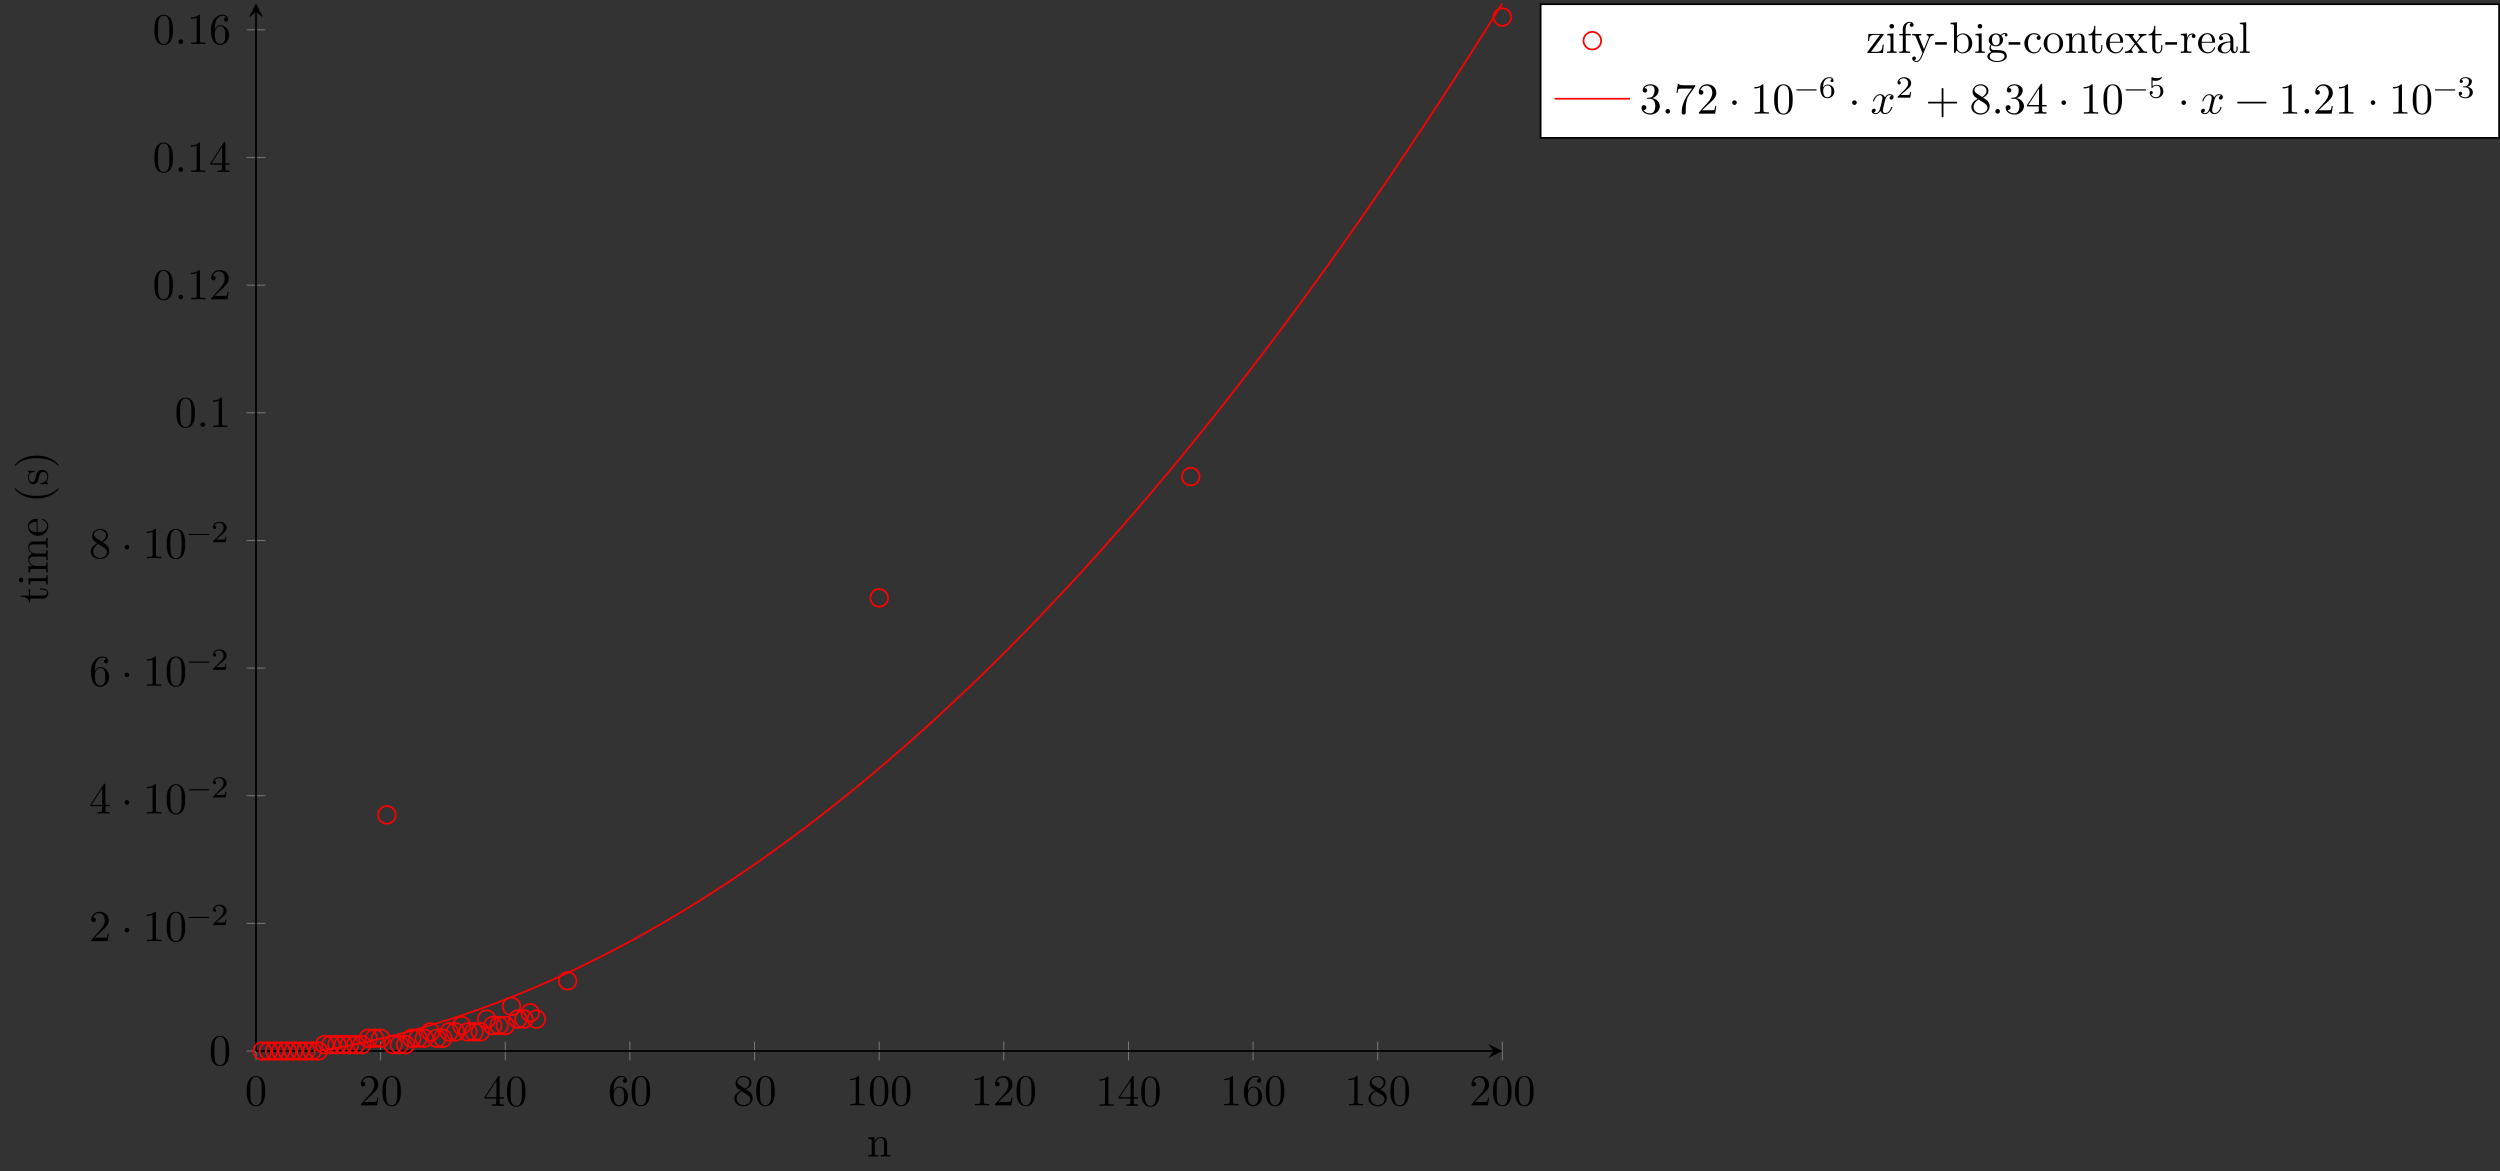<?xml version="1.0" encoding="UTF-8"?>
<svg xmlns="http://www.w3.org/2000/svg" xmlns:xlink="http://www.w3.org/1999/xlink" width="565.05pt" height="264.726pt" viewBox="0 0 565.05 264.726" version="1.1">
<rect x="0" y="0" width="565.05" height="264.726" fill="#333333" stroke="none"/>
<defs>
<g>
<symbol overflow="visible" id="glyph0-0">
<path style="stroke:none;" d=""/>
</symbol>
<symbol overflow="visible" id="glyph0-1">
<path style="stroke:none;" d="M 4.578 -3.188 C 4.578 -3.984 4.531 -4.781 4.188 -5.516 C 3.734 -6.484 2.906 -6.641 2.5 -6.641 C 1.891 -6.641 1.172 -6.375 0.75 -5.453 C 0.438 -4.766 0.391 -3.984 0.391 -3.188 C 0.391 -2.438 0.422 -1.547 0.844 -0.781 C 1.266 0.016 2 0.219 2.484 0.219 C 3.016 0.219 3.781 0.016 4.219 -0.938 C 4.531 -1.625 4.578 -2.406 4.578 -3.188 Z M 3.766 -3.312 C 3.766 -2.562 3.766 -1.891 3.656 -1.25 C 3.5 -0.297 2.938 0 2.484 0 C 2.094 0 1.5 -0.25 1.328 -1.203 C 1.219 -1.797 1.219 -2.719 1.219 -3.312 C 1.219 -3.953 1.219 -4.609 1.297 -5.141 C 1.484 -6.328 2.234 -6.422 2.484 -6.422 C 2.812 -6.422 3.469 -6.234 3.656 -5.25 C 3.766 -4.688 3.766 -3.938 3.766 -3.312 Z M 3.766 -3.312 "/>
</symbol>
<symbol overflow="visible" id="glyph0-2">
<path style="stroke:none;" d="M 4.469 -1.734 L 4.234 -1.734 C 4.172 -1.438 4.109 -1 4 -0.844 C 3.938 -0.766 3.281 -0.766 3.062 -0.766 L 1.266 -0.766 L 2.328 -1.797 C 3.875 -3.172 4.469 -3.703 4.469 -4.703 C 4.469 -5.844 3.578 -6.641 2.359 -6.641 C 1.234 -6.641 0.5 -5.719 0.5 -4.828 C 0.5 -4.281 1 -4.281 1.031 -4.281 C 1.203 -4.281 1.547 -4.391 1.547 -4.812 C 1.547 -5.062 1.359 -5.328 1.016 -5.328 C 0.938 -5.328 0.922 -5.328 0.891 -5.312 C 1.109 -5.969 1.656 -6.328 2.234 -6.328 C 3.141 -6.328 3.562 -5.516 3.562 -4.703 C 3.562 -3.906 3.078 -3.125 2.516 -2.5 L 0.609 -0.375 C 0.5 -0.266 0.5 -0.234 0.5 0 L 4.203 0 Z M 4.469 -1.734 "/>
</symbol>
<symbol overflow="visible" id="glyph0-3">
<path style="stroke:none;" d="M 4.688 -1.641 L 4.688 -1.953 L 3.703 -1.953 L 3.703 -6.484 C 3.703 -6.688 3.703 -6.75 3.531 -6.75 C 3.453 -6.75 3.422 -6.75 3.344 -6.625 L 0.281 -1.953 L 0.281 -1.641 L 2.938 -1.641 L 2.938 -0.781 C 2.938 -0.422 2.906 -0.312 2.172 -0.312 L 1.969 -0.312 L 1.969 0 C 2.375 -0.031 2.891 -0.031 3.312 -0.031 C 3.734 -0.031 4.25 -0.031 4.672 0 L 4.672 -0.312 L 4.453 -0.312 C 3.719 -0.312 3.703 -0.422 3.703 -0.781 L 3.703 -1.641 Z M 2.984 -1.953 L 0.562 -1.953 L 2.984 -5.672 Z M 2.984 -1.953 "/>
</symbol>
<symbol overflow="visible" id="glyph0-4">
<path style="stroke:none;" d="M 4.562 -2.031 C 4.562 -3.297 3.672 -4.25 2.562 -4.25 C 1.891 -4.25 1.516 -3.75 1.312 -3.266 L 1.312 -3.516 C 1.312 -6.031 2.547 -6.391 3.062 -6.391 C 3.297 -6.391 3.719 -6.328 3.938 -5.984 C 3.781 -5.984 3.391 -5.984 3.391 -5.547 C 3.391 -5.234 3.625 -5.078 3.844 -5.078 C 4 -5.078 4.312 -5.172 4.312 -5.562 C 4.312 -6.156 3.875 -6.641 3.047 -6.641 C 1.766 -6.641 0.422 -5.359 0.422 -3.156 C 0.422 -0.484 1.578 0.219 2.5 0.219 C 3.609 0.219 4.562 -0.719 4.562 -2.031 Z M 3.656 -2.047 C 3.656 -1.562 3.656 -1.062 3.484 -0.703 C 3.188 -0.109 2.734 -0.062 2.5 -0.062 C 1.875 -0.062 1.578 -0.656 1.516 -0.812 C 1.328 -1.281 1.328 -2.078 1.328 -2.25 C 1.328 -3.031 1.656 -4.031 2.547 -4.031 C 2.719 -4.031 3.172 -4.031 3.484 -3.406 C 3.656 -3.047 3.656 -2.531 3.656 -2.047 Z M 3.656 -2.047 "/>
</symbol>
<symbol overflow="visible" id="glyph0-5">
<path style="stroke:none;" d="M 4.562 -1.672 C 4.562 -2.031 4.453 -2.484 4.062 -2.906 C 3.875 -3.109 3.719 -3.203 3.078 -3.609 C 3.797 -3.984 4.281 -4.5 4.281 -5.156 C 4.281 -6.078 3.406 -6.641 2.5 -6.641 C 1.5 -6.641 0.688 -5.906 0.688 -4.969 C 0.688 -4.797 0.703 -4.344 1.125 -3.875 C 1.234 -3.766 1.609 -3.516 1.859 -3.344 C 1.281 -3.047 0.422 -2.5 0.422 -1.5 C 0.422 -0.453 1.438 0.219 2.484 0.219 C 3.609 0.219 4.562 -0.609 4.562 -1.672 Z M 3.844 -5.156 C 3.844 -4.578 3.453 -4.109 2.859 -3.766 L 1.625 -4.562 C 1.172 -4.859 1.125 -5.188 1.125 -5.359 C 1.125 -5.969 1.781 -6.391 2.484 -6.391 C 3.203 -6.391 3.844 -5.875 3.844 -5.156 Z M 4.062 -1.312 C 4.062 -0.578 3.312 -0.062 2.5 -0.062 C 1.641 -0.062 0.922 -0.672 0.922 -1.5 C 0.922 -2.078 1.234 -2.719 2.078 -3.188 L 3.312 -2.406 C 3.594 -2.219 4.062 -1.922 4.062 -1.312 Z M 4.062 -1.312 "/>
</symbol>
<symbol overflow="visible" id="glyph0-6">
<path style="stroke:none;" d="M 4.172 0 L 4.172 -0.312 L 3.859 -0.312 C 2.953 -0.312 2.938 -0.422 2.938 -0.781 L 2.938 -6.375 C 2.938 -6.625 2.938 -6.641 2.703 -6.641 C 2.078 -6 1.203 -6 0.891 -6 L 0.891 -5.688 C 1.094 -5.688 1.672 -5.688 2.188 -5.953 L 2.188 -0.781 C 2.188 -0.422 2.156 -0.312 1.266 -0.312 L 0.953 -0.312 L 0.953 0 C 1.297 -0.031 2.156 -0.031 2.562 -0.031 C 2.953 -0.031 3.828 -0.031 4.172 0 Z M 4.172 0 "/>
</symbol>
<symbol overflow="visible" id="glyph0-7">
<path style="stroke:none;" d="M 1.906 -2.5 C 1.906 -2.781 1.672 -3.016 1.391 -3.016 C 1.094 -3.016 0.859 -2.781 0.859 -2.5 C 0.859 -2.203 1.094 -1.969 1.391 -1.969 C 1.672 -1.969 1.906 -2.203 1.906 -2.5 Z M 1.906 -2.5 "/>
</symbol>
<symbol overflow="visible" id="glyph0-8">
<path style="stroke:none;" d="M 1.906 -0.531 C 1.906 -0.812 1.672 -1.062 1.391 -1.062 C 1.094 -1.062 0.859 -0.812 0.859 -0.531 C 0.859 -0.234 1.094 0 1.391 0 C 1.672 0 1.906 -0.234 1.906 -0.531 Z M 1.906 -0.531 "/>
</symbol>
<symbol overflow="visible" id="glyph0-9">
<path style="stroke:none;" d="M 4.562 -1.703 C 4.562 -2.516 3.922 -3.297 2.891 -3.516 C 3.703 -3.781 4.281 -4.469 4.281 -5.266 C 4.281 -6.078 3.406 -6.641 2.453 -6.641 C 1.453 -6.641 0.688 -6.047 0.688 -5.281 C 0.688 -4.953 0.906 -4.766 1.203 -4.766 C 1.5 -4.766 1.703 -4.984 1.703 -5.281 C 1.703 -5.766 1.234 -5.766 1.094 -5.766 C 1.391 -6.266 2.047 -6.391 2.406 -6.391 C 2.828 -6.391 3.375 -6.172 3.375 -5.281 C 3.375 -5.156 3.344 -4.578 3.094 -4.141 C 2.797 -3.656 2.453 -3.625 2.203 -3.625 C 2.125 -3.609 1.891 -3.594 1.812 -3.594 C 1.734 -3.578 1.672 -3.562 1.672 -3.469 C 1.672 -3.359 1.734 -3.359 1.906 -3.359 L 2.344 -3.359 C 3.156 -3.359 3.531 -2.688 3.531 -1.703 C 3.531 -0.344 2.844 -0.062 2.406 -0.062 C 1.969 -0.062 1.219 -0.234 0.875 -0.812 C 1.219 -0.766 1.531 -0.984 1.531 -1.359 C 1.531 -1.719 1.266 -1.922 0.984 -1.922 C 0.734 -1.922 0.422 -1.781 0.422 -1.344 C 0.422 -0.438 1.344 0.219 2.438 0.219 C 3.656 0.219 4.562 -0.688 4.562 -1.703 Z M 4.562 -1.703 "/>
</symbol>
<symbol overflow="visible" id="glyph0-10">
<path style="stroke:none;" d="M 4.828 -6.422 L 2.406 -6.422 C 1.203 -6.422 1.172 -6.547 1.141 -6.734 L 0.891 -6.734 L 0.562 -4.688 L 0.812 -4.688 C 0.844 -4.844 0.922 -5.469 1.062 -5.594 C 1.125 -5.656 1.906 -5.656 2.031 -5.656 L 4.094 -5.656 L 2.984 -4.078 C 2.078 -2.734 1.75 -1.344 1.75 -0.328 C 1.75 -0.234 1.75 0.219 2.219 0.219 C 2.672 0.219 2.672 -0.234 2.672 -0.328 L 2.672 -0.844 C 2.672 -1.391 2.703 -1.938 2.781 -2.469 C 2.828 -2.703 2.953 -3.562 3.406 -4.172 L 4.75 -6.078 C 4.828 -6.188 4.828 -6.203 4.828 -6.422 Z M 4.828 -6.422 "/>
</symbol>
<symbol overflow="visible" id="glyph0-11">
<path style="stroke:none;" d="M 5.25 -3.75 C 5.25 -4.266 4.672 -4.406 4.328 -4.406 C 3.75 -4.406 3.406 -3.875 3.281 -3.656 C 3.031 -4.312 2.5 -4.406 2.203 -4.406 C 1.172 -4.406 0.594 -3.125 0.594 -2.875 C 0.594 -2.766 0.719 -2.766 0.719 -2.766 C 0.797 -2.766 0.828 -2.797 0.844 -2.875 C 1.188 -3.938 1.844 -4.188 2.188 -4.188 C 2.375 -4.188 2.719 -4.094 2.719 -3.516 C 2.719 -3.203 2.547 -2.547 2.188 -1.141 C 2.031 -0.531 1.672 -0.109 1.234 -0.109 C 1.172 -0.109 0.953 -0.109 0.734 -0.234 C 0.984 -0.297 1.203 -0.5 1.203 -0.781 C 1.203 -1.047 0.984 -1.125 0.844 -1.125 C 0.531 -1.125 0.297 -0.875 0.297 -0.547 C 0.297 -0.094 0.781 0.109 1.219 0.109 C 1.891 0.109 2.25 -0.594 2.266 -0.641 C 2.391 -0.281 2.75 0.109 3.344 0.109 C 4.375 0.109 4.938 -1.172 4.938 -1.422 C 4.938 -1.531 4.859 -1.531 4.828 -1.531 C 4.734 -1.531 4.719 -1.484 4.688 -1.422 C 4.359 -0.344 3.688 -0.109 3.375 -0.109 C 2.984 -0.109 2.828 -0.422 2.828 -0.766 C 2.828 -0.984 2.875 -1.203 2.984 -1.641 L 3.328 -3.016 C 3.391 -3.266 3.625 -4.188 4.312 -4.188 C 4.359 -4.188 4.609 -4.188 4.812 -4.062 C 4.531 -4 4.344 -3.766 4.344 -3.516 C 4.344 -3.359 4.453 -3.172 4.719 -3.172 C 4.938 -3.172 5.25 -3.344 5.25 -3.75 Z M 5.25 -3.75 "/>
</symbol>
<symbol overflow="visible" id="glyph0-12">
<path style="stroke:none;" d="M 7.203 -2.5 C 7.203 -2.609 7.109 -2.688 7 -2.688 L 4.078 -2.688 L 4.078 -5.609 C 4.078 -5.719 3.984 -5.812 3.875 -5.812 C 3.766 -5.812 3.672 -5.719 3.672 -5.609 L 3.672 -2.688 L 0.75 -2.688 C 0.641 -2.688 0.562 -2.609 0.562 -2.5 C 0.562 -2.375 0.641 -2.297 0.75 -2.297 L 3.672 -2.297 L 3.672 0.625 C 3.672 0.734 3.766 0.828 3.875 0.828 C 3.984 0.828 4.078 0.734 4.078 0.625 L 4.078 -2.297 L 7 -2.297 C 7.109 -2.297 7.203 -2.375 7.203 -2.5 Z M 7.203 -2.5 "/>
</symbol>
<symbol overflow="visible" id="glyph0-13">
<path style="stroke:none;" d="M 7.203 -2.5 C 7.203 -2.609 7.109 -2.688 7 -2.688 L 0.75 -2.688 C 0.641 -2.688 0.562 -2.609 0.562 -2.5 C 0.562 -2.375 0.641 -2.297 0.75 -2.297 L 7 -2.297 C 7.109 -2.297 7.203 -2.375 7.203 -2.5 Z M 7.203 -2.5 "/>
</symbol>
<symbol overflow="visible" id="glyph1-0">
<path style="stroke:none;" d=""/>
</symbol>
<symbol overflow="visible" id="glyph1-1">
<path style="stroke:none;" d="M 5.031 -1.734 C 5.031 -1.812 4.969 -1.875 4.891 -1.875 L 0.531 -1.875 C 0.453 -1.875 0.391 -1.812 0.391 -1.734 C 0.391 -1.672 0.453 -1.609 0.531 -1.609 L 4.891 -1.609 C 4.969 -1.609 5.031 -1.672 5.031 -1.734 Z M 5.031 -1.734 "/>
</symbol>
<symbol overflow="visible" id="glyph1-2">
<path style="stroke:none;" d="M 3.516 -1.266 L 3.281 -1.266 C 3.266 -1.109 3.188 -0.703 3.094 -0.641 C 3.047 -0.594 2.516 -0.594 2.406 -0.594 L 1.125 -0.594 C 1.859 -1.234 2.109 -1.438 2.516 -1.766 C 3.031 -2.172 3.516 -2.609 3.516 -3.266 C 3.516 -4.109 2.781 -4.625 1.891 -4.625 C 1.031 -4.625 0.438 -4.016 0.438 -3.375 C 0.438 -3.031 0.734 -2.984 0.812 -2.984 C 0.969 -2.984 1.172 -3.109 1.172 -3.359 C 1.172 -3.484 1.125 -3.734 0.766 -3.734 C 0.984 -4.219 1.453 -4.375 1.781 -4.375 C 2.484 -4.375 2.844 -3.828 2.844 -3.266 C 2.844 -2.656 2.406 -2.188 2.188 -1.938 L 0.516 -0.266 C 0.438 -0.203 0.438 -0.188 0.438 0 L 3.312 0 Z M 3.516 -1.266 "/>
</symbol>
<symbol overflow="visible" id="glyph1-3">
<path style="stroke:none;" d="M 3.578 -1.422 C 3.578 -2.312 2.875 -2.969 2.062 -2.969 C 1.5 -2.969 1.203 -2.594 1.047 -2.281 C 1.047 -2.844 1.094 -3.359 1.359 -3.797 C 1.594 -4.172 1.969 -4.422 2.422 -4.422 C 2.625 -4.422 2.906 -4.375 3.047 -4.188 C 2.875 -4.172 2.719 -4.047 2.719 -3.844 C 2.719 -3.672 2.844 -3.516 3.047 -3.516 C 3.266 -3.516 3.391 -3.656 3.391 -3.859 C 3.391 -4.266 3.094 -4.625 2.406 -4.625 C 1.406 -4.625 0.375 -3.703 0.375 -2.203 C 0.375 -0.406 1.219 0.141 2 0.141 C 2.844 0.141 3.578 -0.516 3.578 -1.422 Z M 2.906 -1.422 C 2.906 -1.031 2.906 -0.734 2.719 -0.453 C 2.562 -0.219 2.328 -0.078 2 -0.078 C 1.641 -0.078 1.375 -0.281 1.219 -0.594 C 1.125 -0.797 1.062 -1.156 1.062 -1.562 C 1.062 -2.25 1.469 -2.766 2.031 -2.766 C 2.344 -2.766 2.562 -2.641 2.734 -2.391 C 2.906 -2.125 2.906 -1.828 2.906 -1.422 Z M 2.906 -1.422 "/>
</symbol>
<symbol overflow="visible" id="glyph1-4">
<path style="stroke:none;" d="M 3.516 -1.406 C 3.516 -2.188 2.922 -2.906 2.062 -2.906 C 1.75 -2.906 1.391 -2.844 1.078 -2.578 L 1.078 -3.891 C 1.438 -3.797 1.641 -3.797 1.75 -3.797 C 2.672 -3.797 3.219 -4.422 3.219 -4.531 C 3.219 -4.609 3.172 -4.625 3.141 -4.625 C 3.141 -4.625 3.109 -4.625 3.078 -4.609 C 2.906 -4.547 2.547 -4.406 2.031 -4.406 C 1.828 -4.406 1.469 -4.422 1.016 -4.594 C 0.938 -4.625 0.922 -4.625 0.922 -4.625 C 0.828 -4.625 0.828 -4.547 0.828 -4.438 L 0.828 -2.391 C 0.828 -2.266 0.828 -2.188 0.938 -2.188 C 1 -2.188 1.016 -2.188 1.078 -2.281 C 1.375 -2.656 1.812 -2.719 2.047 -2.719 C 2.469 -2.719 2.656 -2.391 2.688 -2.328 C 2.812 -2.094 2.859 -1.828 2.859 -1.422 C 2.859 -1.219 2.859 -0.812 2.641 -0.5 C 2.469 -0.25 2.172 -0.078 1.828 -0.078 C 1.375 -0.078 0.906 -0.328 0.734 -0.797 C 1 -0.781 1.141 -0.953 1.141 -1.141 C 1.141 -1.438 0.875 -1.484 0.781 -1.484 C 0.781 -1.484 0.438 -1.484 0.438 -1.109 C 0.438 -0.484 1.016 0.141 1.844 0.141 C 2.734 0.141 3.516 -0.516 3.516 -1.406 Z M 3.516 -1.406 "/>
</symbol>
<symbol overflow="visible" id="glyph1-5">
<path style="stroke:none;" d="M 3.578 -1.203 C 3.578 -1.75 3.141 -2.297 2.375 -2.453 C 3.094 -2.719 3.359 -3.234 3.359 -3.672 C 3.359 -4.219 2.734 -4.625 1.953 -4.625 C 1.188 -4.625 0.594 -4.25 0.594 -3.688 C 0.594 -3.453 0.75 -3.328 0.953 -3.328 C 1.172 -3.328 1.312 -3.484 1.312 -3.672 C 1.312 -3.875 1.172 -4.031 0.953 -4.047 C 1.203 -4.344 1.672 -4.422 1.938 -4.422 C 2.25 -4.422 2.688 -4.266 2.688 -3.672 C 2.688 -3.375 2.594 -3.047 2.406 -2.844 C 2.188 -2.578 1.984 -2.562 1.641 -2.531 C 1.469 -2.516 1.453 -2.516 1.422 -2.516 C 1.422 -2.516 1.344 -2.5 1.344 -2.422 C 1.344 -2.328 1.406 -2.328 1.531 -2.328 L 1.906 -2.328 C 2.453 -2.328 2.844 -1.953 2.844 -1.203 C 2.844 -0.344 2.328 -0.078 1.938 -0.078 C 1.656 -0.078 1.031 -0.156 0.75 -0.578 C 1.078 -0.578 1.156 -0.812 1.156 -0.969 C 1.156 -1.188 0.984 -1.344 0.766 -1.344 C 0.578 -1.344 0.375 -1.219 0.375 -0.938 C 0.375 -0.281 1.094 0.141 1.938 0.141 C 2.906 0.141 3.578 -0.516 3.578 -1.203 Z M 3.578 -1.203 "/>
</symbol>
<symbol overflow="visible" id="glyph2-0">
<path style="stroke:none;" d=""/>
</symbol>
<symbol overflow="visible" id="glyph2-1">
<path style="stroke:none;" d="M 5.328 0 L 5.328 -0.312 C 4.812 -0.312 4.562 -0.312 4.562 -0.609 L 4.562 -2.516 C 4.562 -3.375 4.562 -3.672 4.25 -4.031 C 4.109 -4.203 3.781 -4.406 3.203 -4.406 C 2.469 -4.406 2 -3.984 1.719 -3.359 L 1.719 -4.406 L 0.312 -4.297 L 0.312 -3.984 C 1.016 -3.984 1.094 -3.922 1.094 -3.422 L 1.094 -0.75 C 1.094 -0.312 0.984 -0.312 0.312 -0.312 L 0.312 0 L 1.453 -0.031 L 2.562 0 L 2.562 -0.312 C 1.891 -0.312 1.781 -0.312 1.781 -0.75 L 1.781 -2.594 C 1.781 -3.625 2.5 -4.188 3.125 -4.188 C 3.766 -4.188 3.875 -3.656 3.875 -3.078 L 3.875 -0.75 C 3.875 -0.312 3.766 -0.312 3.094 -0.312 L 3.094 0 L 4.219 -0.031 Z M 5.328 0 "/>
</symbol>
<symbol overflow="visible" id="glyph2-2">
<path style="stroke:none;" d="M 4 -1.859 L 3.75 -1.859 C 3.656 -0.688 3.453 -0.25 2.297 -0.25 L 1.109 -0.25 L 3.891 -4 C 3.984 -4.109 3.984 -4.125 3.984 -4.172 C 3.984 -4.297 3.891 -4.297 3.719 -4.297 L 0.531 -4.297 L 0.422 -2.688 L 0.672 -2.688 C 0.734 -3.703 0.922 -4.078 2.016 -4.078 L 3.156 -4.078 L 0.375 -0.312 C 0.281 -0.203 0.281 -0.188 0.281 -0.141 C 0.281 0 0.344 0 0.531 0 L 3.828 0 Z M 4 -1.859 "/>
</symbol>
<symbol overflow="visible" id="glyph2-3">
<path style="stroke:none;" d="M 2.469 0 L 2.469 -0.312 C 1.797 -0.312 1.766 -0.359 1.766 -0.75 L 1.766 -4.406 L 0.375 -4.297 L 0.375 -3.984 C 1.016 -3.984 1.109 -3.922 1.109 -3.438 L 1.109 -0.75 C 1.109 -0.312 1 -0.312 0.328 -0.312 L 0.328 0 L 1.422 -0.031 C 1.781 -0.031 2.125 -0.016 2.469 0 Z M 1.906 -6.016 C 1.906 -6.297 1.688 -6.547 1.391 -6.547 C 1.047 -6.547 0.844 -6.266 0.844 -6.016 C 0.844 -5.75 1.078 -5.5 1.375 -5.5 C 1.719 -5.5 1.906 -5.766 1.906 -6.016 Z M 1.906 -6.016 "/>
</symbol>
<symbol overflow="visible" id="glyph2-4">
<path style="stroke:none;" d="M 3.562 -6.328 C 3.562 -6.703 3.188 -7.031 2.656 -7.031 C 1.969 -7.031 1.109 -6.5 1.109 -5.438 L 1.109 -4.297 L 0.328 -4.297 L 0.328 -3.984 L 1.109 -3.984 L 1.109 -0.75 C 1.109 -0.312 1 -0.312 0.344 -0.312 L 0.344 0 L 1.469 -0.031 C 1.875 -0.031 2.344 -0.031 2.734 0 L 2.734 -0.312 L 2.531 -0.312 C 1.797 -0.312 1.781 -0.422 1.781 -0.781 L 1.781 -3.984 L 2.906 -3.984 L 2.906 -4.297 L 1.75 -4.297 L 1.75 -5.453 C 1.75 -6.328 2.219 -6.812 2.656 -6.812 C 2.688 -6.812 2.844 -6.812 2.984 -6.734 C 2.875 -6.703 2.688 -6.562 2.688 -6.312 C 2.688 -6.094 2.844 -5.891 3.125 -5.891 C 3.406 -5.891 3.562 -6.094 3.562 -6.328 Z M 3.562 -6.328 "/>
</symbol>
<symbol overflow="visible" id="glyph2-5">
<path style="stroke:none;" d="M 5.062 -3.984 L 5.062 -4.297 C 4.828 -4.281 4.547 -4.266 4.312 -4.266 L 3.453 -4.297 L 3.453 -3.984 C 3.766 -3.984 3.922 -3.812 3.922 -3.562 C 3.922 -3.453 3.906 -3.438 3.859 -3.312 L 2.844 -0.875 L 1.75 -3.547 C 1.703 -3.656 1.688 -3.688 1.688 -3.734 C 1.688 -3.984 2.047 -3.984 2.25 -3.984 L 2.25 -4.297 L 1.156 -4.266 C 0.891 -4.266 0.484 -4.281 0.188 -4.297 L 0.188 -3.984 C 0.672 -3.984 0.859 -3.984 1 -3.641 L 2.5 0 L 2.25 0.594 C 2.031 1.141 1.75 1.828 1.109 1.828 C 1.062 1.828 0.828 1.828 0.641 1.641 C 0.953 1.609 1.031 1.391 1.031 1.219 C 1.031 0.969 0.844 0.812 0.609 0.812 C 0.406 0.812 0.188 0.938 0.188 1.234 C 0.188 1.688 0.609 2.047 1.109 2.047 C 1.734 2.047 2.141 1.469 2.375 0.906 L 4.141 -3.344 C 4.391 -3.984 4.906 -3.984 5.062 -3.984 Z M 5.062 -3.984 "/>
</symbol>
<symbol overflow="visible" id="glyph2-6">
<path style="stroke:none;" d="M 2.75 -1.859 L 2.75 -2.438 L 0.109 -2.438 L 0.109 -1.859 Z M 2.75 -1.859 "/>
</symbol>
<symbol overflow="visible" id="glyph2-7">
<path style="stroke:none;" d="M 5.188 -2.156 C 5.188 -3.422 4.219 -4.406 3.078 -4.406 C 2.297 -4.406 1.875 -3.938 1.719 -3.766 L 1.719 -6.922 L 0.281 -6.812 L 0.281 -6.5 C 0.984 -6.5 1.062 -6.438 1.062 -5.938 L 1.062 0 L 1.312 0 L 1.672 -0.625 C 1.812 -0.391 2.234 0.109 2.969 0.109 C 4.156 0.109 5.188 -0.875 5.188 -2.156 Z M 4.359 -2.156 C 4.359 -1.797 4.344 -1.203 4.062 -0.75 C 3.844 -0.438 3.469 -0.109 2.938 -0.109 C 2.484 -0.109 2.125 -0.344 1.891 -0.719 C 1.75 -0.922 1.75 -0.953 1.75 -1.141 L 1.75 -3.188 C 1.75 -3.375 1.75 -3.391 1.859 -3.547 C 2.25 -4.109 2.797 -4.188 3.031 -4.188 C 3.484 -4.188 3.844 -3.922 4.078 -3.547 C 4.344 -3.141 4.359 -2.578 4.359 -2.156 Z M 4.359 -2.156 "/>
</symbol>
<symbol overflow="visible" id="glyph2-8">
<path style="stroke:none;" d="M 4.828 -4.031 C 4.828 -4.203 4.719 -4.516 4.328 -4.516 C 4.125 -4.516 3.688 -4.453 3.266 -4.047 C 2.844 -4.375 2.438 -4.406 2.219 -4.406 C 1.281 -4.406 0.594 -3.719 0.594 -2.953 C 0.594 -2.516 0.812 -2.141 1.062 -1.922 C 0.938 -1.781 0.75 -1.453 0.75 -1.094 C 0.75 -0.781 0.891 -0.406 1.203 -0.203 C 0.594 -0.047 0.281 0.391 0.281 0.781 C 0.281 1.5 1.266 2.047 2.484 2.047 C 3.656 2.047 4.688 1.547 4.688 0.766 C 4.688 0.422 4.562 -0.094 4.047 -0.375 C 3.516 -0.641 2.938 -0.641 2.328 -0.641 C 2.078 -0.641 1.656 -0.641 1.578 -0.656 C 1.266 -0.703 1.062 -1 1.062 -1.328 C 1.062 -1.359 1.062 -1.594 1.219 -1.797 C 1.609 -1.516 2.031 -1.484 2.219 -1.484 C 3.141 -1.484 3.828 -2.172 3.828 -2.938 C 3.828 -3.312 3.672 -3.672 3.422 -3.906 C 3.781 -4.25 4.141 -4.297 4.312 -4.297 C 4.312 -4.297 4.391 -4.297 4.422 -4.281 C 4.312 -4.25 4.25 -4.141 4.25 -4.016 C 4.25 -3.844 4.391 -3.734 4.547 -3.734 C 4.641 -3.734 4.828 -3.797 4.828 -4.031 Z M 3.078 -2.953 C 3.078 -2.688 3.078 -2.359 2.922 -2.109 C 2.844 -2 2.609 -1.719 2.219 -1.719 C 1.344 -1.719 1.344 -2.719 1.344 -2.938 C 1.344 -3.203 1.359 -3.531 1.5 -3.781 C 1.578 -3.891 1.812 -4.172 2.219 -4.172 C 3.078 -4.172 3.078 -3.188 3.078 -2.953 Z M 4.172 0.781 C 4.172 1.328 3.469 1.828 2.5 1.828 C 1.484 1.828 0.797 1.312 0.797 0.781 C 0.797 0.328 1.172 -0.047 1.609 -0.062 L 2.203 -0.062 C 3.062 -0.062 4.172 -0.062 4.172 0.781 Z M 4.172 0.781 "/>
</symbol>
<symbol overflow="visible" id="glyph2-9">
<path style="stroke:none;" d="M 4.141 -1.188 C 4.141 -1.281 4.031 -1.281 4 -1.281 C 3.922 -1.281 3.891 -1.25 3.875 -1.188 C 3.594 -0.266 2.938 -0.141 2.578 -0.141 C 2.047 -0.141 1.172 -0.562 1.172 -2.172 C 1.172 -3.797 1.984 -4.219 2.516 -4.219 C 2.609 -4.219 3.234 -4.203 3.578 -3.844 C 3.172 -3.812 3.109 -3.516 3.109 -3.391 C 3.109 -3.125 3.297 -2.938 3.562 -2.938 C 3.828 -2.938 4.031 -3.094 4.031 -3.406 C 4.031 -4.078 3.266 -4.469 2.5 -4.469 C 1.25 -4.469 0.344 -3.391 0.344 -2.156 C 0.344 -0.875 1.328 0.109 2.484 0.109 C 3.812 0.109 4.141 -1.094 4.141 -1.188 Z M 4.141 -1.188 "/>
</symbol>
<symbol overflow="visible" id="glyph2-10">
<path style="stroke:none;" d="M 4.688 -2.141 C 4.688 -3.406 3.703 -4.469 2.5 -4.469 C 1.25 -4.469 0.281 -3.375 0.281 -2.141 C 0.281 -0.844 1.312 0.109 2.484 0.109 C 3.688 0.109 4.688 -0.875 4.688 -2.141 Z M 3.875 -2.219 C 3.875 -1.859 3.875 -1.312 3.656 -0.875 C 3.422 -0.422 2.984 -0.141 2.5 -0.141 C 2.062 -0.141 1.625 -0.344 1.359 -0.812 C 1.109 -1.25 1.109 -1.859 1.109 -2.219 C 1.109 -2.609 1.109 -3.141 1.344 -3.578 C 1.609 -4.031 2.078 -4.25 2.484 -4.25 C 2.922 -4.25 3.344 -4.031 3.609 -3.594 C 3.875 -3.172 3.875 -2.594 3.875 -2.219 Z M 3.875 -2.219 "/>
</symbol>
<symbol overflow="visible" id="glyph2-11">
<path style="stroke:none;" d="M 3.312 -1.234 L 3.312 -1.797 L 3.062 -1.797 L 3.062 -1.25 C 3.062 -0.516 2.766 -0.141 2.391 -0.141 C 1.719 -0.141 1.719 -1.047 1.719 -1.219 L 1.719 -3.984 L 3.156 -3.984 L 3.156 -4.297 L 1.719 -4.297 L 1.719 -6.125 L 1.469 -6.125 C 1.469 -5.312 1.172 -4.25 0.188 -4.203 L 0.188 -3.984 L 1.031 -3.984 L 1.031 -1.234 C 1.031 -0.016 1.969 0.109 2.328 0.109 C 3.031 0.109 3.312 -0.594 3.312 -1.234 Z M 3.312 -1.234 "/>
</symbol>
<symbol overflow="visible" id="glyph2-12">
<path style="stroke:none;" d="M 4.141 -1.188 C 4.141 -1.281 4.062 -1.312 4 -1.312 C 3.922 -1.312 3.891 -1.25 3.875 -1.172 C 3.531 -0.141 2.625 -0.141 2.531 -0.141 C 2.031 -0.141 1.641 -0.438 1.406 -0.812 C 1.109 -1.281 1.109 -1.938 1.109 -2.297 L 3.891 -2.297 C 4.109 -2.297 4.141 -2.297 4.141 -2.516 C 4.141 -3.5 3.594 -4.469 2.359 -4.469 C 1.203 -4.469 0.281 -3.438 0.281 -2.188 C 0.281 -0.859 1.328 0.109 2.469 0.109 C 3.688 0.109 4.141 -1 4.141 -1.188 Z M 3.484 -2.516 L 1.109 -2.516 C 1.172 -4 2.016 -4.25 2.359 -4.25 C 3.375 -4.25 3.484 -2.906 3.484 -2.516 Z M 3.484 -2.516 "/>
</symbol>
<symbol overflow="visible" id="glyph2-13">
<path style="stroke:none;" d="M 5.141 0 L 5.141 -0.312 C 4.609 -0.312 4.422 -0.328 4.203 -0.625 L 2.859 -2.344 C 3.156 -2.719 3.531 -3.203 3.781 -3.469 C 4.094 -3.828 4.5 -3.984 4.969 -3.984 L 4.969 -4.297 C 4.703 -4.281 4.406 -4.266 4.141 -4.266 C 3.844 -4.266 3.312 -4.281 3.188 -4.297 L 3.188 -3.984 C 3.406 -3.969 3.484 -3.844 3.484 -3.672 C 3.484 -3.516 3.375 -3.391 3.328 -3.328 L 2.719 -2.547 L 1.938 -3.562 C 1.844 -3.656 1.844 -3.672 1.844 -3.734 C 1.844 -3.891 2 -3.984 2.188 -3.984 L 2.188 -4.297 L 1.109 -4.266 C 0.906 -4.266 0.438 -4.281 0.172 -4.297 L 0.172 -3.984 C 0.875 -3.984 0.875 -3.984 1.344 -3.375 L 2.328 -2.094 C 1.859 -1.5 1.859 -1.469 1.391 -0.906 C 0.922 -0.328 0.328 -0.312 0.125 -0.312 L 0.125 0 C 0.375 -0.016 0.688 -0.031 0.953 -0.031 L 1.891 0 L 1.891 -0.312 C 1.672 -0.344 1.609 -0.469 1.609 -0.625 C 1.609 -0.844 1.891 -1.172 2.5 -1.891 L 3.266 -0.891 C 3.344 -0.781 3.469 -0.625 3.469 -0.562 C 3.469 -0.469 3.375 -0.312 3.109 -0.312 L 3.109 0 L 4.188 -0.031 C 4.453 -0.031 4.844 -0.016 5.141 0 Z M 5.141 0 "/>
</symbol>
<symbol overflow="visible" id="glyph2-14">
<path style="stroke:none;" d="M 3.625 -3.797 C 3.625 -4.109 3.312 -4.406 2.891 -4.406 C 2.156 -4.406 1.797 -3.734 1.672 -3.312 L 1.672 -4.406 L 0.281 -4.297 L 0.281 -3.984 C 0.984 -3.984 1.062 -3.922 1.062 -3.422 L 1.062 -0.75 C 1.062 -0.312 0.953 -0.312 0.281 -0.312 L 0.281 0 L 1.422 -0.031 C 1.812 -0.031 2.281 -0.031 2.688 0 L 2.688 -0.312 L 2.469 -0.312 C 1.734 -0.312 1.719 -0.422 1.719 -0.781 L 1.719 -2.312 C 1.719 -3.297 2.141 -4.188 2.891 -4.188 C 2.953 -4.188 2.984 -4.188 3 -4.172 C 2.969 -4.172 2.766 -4.047 2.766 -3.781 C 2.766 -3.516 2.984 -3.359 3.203 -3.359 C 3.375 -3.359 3.625 -3.484 3.625 -3.797 Z M 3.625 -3.797 "/>
</symbol>
<symbol overflow="visible" id="glyph2-15">
<path style="stroke:none;" d="M 4.812 -0.891 L 4.812 -1.453 L 4.562 -1.453 L 4.562 -0.891 C 4.562 -0.312 4.312 -0.25 4.203 -0.25 C 3.875 -0.25 3.844 -0.703 3.844 -0.75 L 3.844 -2.734 C 3.844 -3.156 3.844 -3.547 3.484 -3.922 C 3.094 -4.312 2.594 -4.469 2.109 -4.469 C 1.297 -4.469 0.609 -4 0.609 -3.344 C 0.609 -3.047 0.812 -2.875 1.062 -2.875 C 1.344 -2.875 1.531 -3.078 1.531 -3.328 C 1.531 -3.453 1.469 -3.781 1.016 -3.781 C 1.281 -4.141 1.781 -4.25 2.094 -4.25 C 2.578 -4.25 3.156 -3.859 3.156 -2.969 L 3.156 -2.609 C 2.641 -2.578 1.938 -2.547 1.312 -2.25 C 0.562 -1.906 0.312 -1.391 0.312 -0.953 C 0.312 -0.141 1.281 0.109 1.906 0.109 C 2.578 0.109 3.031 -0.297 3.219 -0.75 C 3.266 -0.359 3.531 0.062 4 0.062 C 4.203 0.062 4.812 -0.078 4.812 -0.891 Z M 3.156 -1.391 C 3.156 -0.453 2.438 -0.109 1.984 -0.109 C 1.5 -0.109 1.094 -0.453 1.094 -0.953 C 1.094 -1.5 1.5 -2.328 3.156 -2.391 Z M 3.156 -1.391 "/>
</symbol>
<symbol overflow="visible" id="glyph2-16">
<path style="stroke:none;" d="M 2.547 0 L 2.547 -0.312 C 1.875 -0.312 1.766 -0.312 1.766 -0.75 L 1.766 -6.922 L 0.328 -6.812 L 0.328 -6.5 C 1.031 -6.5 1.109 -6.438 1.109 -5.938 L 1.109 -0.75 C 1.109 -0.312 1 -0.312 0.328 -0.312 L 0.328 0 L 1.438 -0.031 Z M 2.547 0 "/>
</symbol>
<symbol overflow="visible" id="glyph3-0">
<path style="stroke:none;" d=""/>
</symbol>
<symbol overflow="visible" id="glyph3-1">
<path style="stroke:none;" d="M -1.234 -3.312 L -1.797 -3.312 L -1.797 -3.062 L -1.25 -3.062 C -0.516 -3.062 -0.141 -2.766 -0.141 -2.391 C -0.141 -1.719 -1.047 -1.719 -1.219 -1.719 L -3.984 -1.719 L -3.984 -3.156 L -4.297 -3.156 L -4.297 -1.719 L -6.125 -1.719 L -6.125 -1.469 C -5.312 -1.469 -4.25 -1.172 -4.203 -0.188 L -3.984 -0.188 L -3.984 -1.031 L -1.234 -1.031 C -0.016 -1.031 0.109 -1.969 0.109 -2.328 C 0.109 -3.031 -0.594 -3.312 -1.234 -3.312 Z M -1.234 -3.312 "/>
</symbol>
<symbol overflow="visible" id="glyph3-2">
<path style="stroke:none;" d="M 0 -2.469 L -0.312 -2.469 C -0.312 -1.797 -0.359 -1.766 -0.75 -1.766 L -4.406 -1.766 L -4.297 -0.375 L -3.984 -0.375 C -3.984 -1.016 -3.922 -1.109 -3.438 -1.109 L -0.75 -1.109 C -0.312 -1.109 -0.312 -1 -0.312 -0.328 L 0 -0.328 L -0.031 -1.422 C -0.031 -1.781 -0.016 -2.125 0 -2.469 Z M -6.016 -1.906 C -6.297 -1.906 -6.547 -1.688 -6.547 -1.391 C -6.547 -1.047 -6.266 -0.844 -6.016 -0.844 C -5.75 -0.844 -5.5 -1.078 -5.5 -1.375 C -5.5 -1.719 -5.766 -1.906 -6.016 -1.906 Z M -6.016 -1.906 "/>
</symbol>
<symbol overflow="visible" id="glyph3-3">
<path style="stroke:none;" d="M 0 -8.109 L -0.312 -8.109 C -0.312 -7.594 -0.312 -7.344 -0.609 -7.328 L -2.516 -7.328 C -3.375 -7.328 -3.672 -7.328 -4.031 -7.016 C -4.203 -6.875 -4.406 -6.547 -4.406 -5.969 C -4.406 -5.141 -3.812 -4.688 -3.422 -4.531 C -4.297 -4.391 -4.406 -3.656 -4.406 -3.203 C -4.406 -2.469 -3.984 -2 -3.359 -1.719 L -4.406 -1.719 L -4.297 -0.312 L -3.984 -0.312 C -3.984 -1.016 -3.922 -1.094 -3.422 -1.094 L -0.75 -1.094 C -0.312 -1.094 -0.312 -0.984 -0.312 -0.312 L 0 -0.312 L -0.031 -1.453 L 0 -2.562 L -0.312 -2.562 C -0.312 -1.891 -0.312 -1.781 -0.75 -1.781 L -2.594 -1.781 C -3.625 -1.781 -4.188 -2.5 -4.188 -3.125 C -4.188 -3.766 -3.656 -3.875 -3.078 -3.875 L -0.75 -3.875 C -0.312 -3.875 -0.312 -3.766 -0.312 -3.094 L 0 -3.094 L -0.031 -4.219 L 0 -5.328 L -0.312 -5.328 C -0.312 -4.672 -0.312 -4.562 -0.75 -4.562 L -2.594 -4.562 C -3.625 -4.562 -4.188 -5.266 -4.188 -5.906 C -4.188 -6.531 -3.656 -6.641 -3.078 -6.641 L -0.75 -6.641 C -0.312 -6.641 -0.312 -6.531 -0.312 -5.859 L 0 -5.859 L -0.031 -6.984 Z M 0 -8.109 "/>
</symbol>
<symbol overflow="visible" id="glyph3-4">
<path style="stroke:none;" d="M -1.188 -4.141 C -1.281 -4.141 -1.312 -4.062 -1.312 -4 C -1.312 -3.922 -1.25 -3.891 -1.172 -3.875 C -0.141 -3.531 -0.141 -2.625 -0.141 -2.531 C -0.141 -2.031 -0.438 -1.641 -0.812 -1.406 C -1.281 -1.109 -1.938 -1.109 -2.297 -1.109 L -2.297 -3.891 C -2.297 -4.109 -2.297 -4.141 -2.516 -4.141 C -3.5 -4.141 -4.469 -3.594 -4.469 -2.359 C -4.469 -1.203 -3.438 -0.281 -2.188 -0.281 C -0.859 -0.281 0.109 -1.328 0.109 -2.469 C 0.109 -3.688 -1 -4.141 -1.188 -4.141 Z M -2.516 -3.484 L -2.516 -1.109 C -4 -1.172 -4.25 -2.016 -4.25 -2.359 C -4.25 -3.375 -2.906 -3.484 -2.516 -3.484 Z M -2.516 -3.484 "/>
</symbol>
<symbol overflow="visible" id="glyph3-5">
<path style="stroke:none;" d="M 2.391 -3.297 C 2.359 -3.297 2.344 -3.297 2.172 -3.125 C 0.922 -1.891 -0.969 -1.562 -2.5 -1.562 C -4.234 -1.562 -5.969 -1.938 -7.203 -3.172 C -7.328 -3.297 -7.344 -3.297 -7.375 -3.297 C -7.453 -3.297 -7.484 -3.266 -7.484 -3.203 C -7.484 -3.094 -6.797 -2.203 -5.531 -1.609 C -4.438 -1.109 -3.328 -0.984 -2.5 -0.984 C -1.719 -0.984 -0.516 -1.094 0.625 -1.641 C 1.844 -2.25 2.5 -3.094 2.5 -3.203 C 2.5 -3.266 2.469 -3.297 2.391 -3.297 Z M 2.391 -3.297 "/>
</symbol>
<symbol overflow="visible" id="glyph3-6">
<path style="stroke:none;" d="M -1.281 -3.594 C -1.797 -3.594 -2.109 -3.297 -2.219 -3.172 C -2.547 -2.844 -2.625 -2.453 -2.703 -2.031 C -2.812 -1.469 -2.938 -0.812 -3.516 -0.812 C -3.875 -0.812 -4.281 -1.062 -4.281 -1.922 C -4.281 -3.016 -3.375 -3.078 -3.078 -3.094 C -2.984 -3.094 -2.984 -3.203 -2.984 -3.203 C -2.984 -3.344 -3.031 -3.344 -3.219 -3.344 L -4.234 -3.344 C -4.391 -3.344 -4.469 -3.344 -4.469 -3.234 C -4.469 -3.188 -4.469 -3.156 -4.344 -3.031 C -4.312 -3 -4.219 -2.906 -4.188 -2.859 C -4.469 -2.484 -4.469 -2.078 -4.469 -1.922 C -4.469 -0.703 -3.797 -0.328 -3.234 -0.328 C -2.891 -0.328 -2.609 -0.484 -2.391 -0.75 C -2.141 -1.078 -2.078 -1.359 -1.938 -2.078 C -1.891 -2.297 -1.734 -3.109 -1.016 -3.109 C -0.516 -3.109 -0.109 -2.766 -0.109 -1.984 C -0.109 -1.141 -0.672 -0.781 -1.531 -0.594 C -1.656 -0.562 -1.688 -0.562 -1.688 -0.453 C -1.688 -0.328 -1.625 -0.328 -1.453 -0.328 L -0.125 -0.328 C 0.047 -0.328 0.109 -0.328 0.109 -0.438 C 0.109 -0.484 0.094 -0.5 -0.094 -0.688 C -0.109 -0.703 -0.125 -0.703 -0.312 -0.891 C 0.094 -1.328 0.109 -1.781 0.109 -1.984 C 0.109 -3.125 -0.562 -3.594 -1.281 -3.594 Z M -1.281 -3.594 "/>
</symbol>
<symbol overflow="visible" id="glyph3-7">
<path style="stroke:none;" d="M -2.5 -2.875 C -3.266 -2.875 -4.469 -2.766 -5.609 -2.219 C -6.828 -1.625 -7.484 -0.766 -7.484 -0.672 C -7.484 -0.609 -7.438 -0.562 -7.375 -0.562 C -7.344 -0.562 -7.328 -0.562 -7.141 -0.75 C -6.156 -1.734 -4.578 -2.297 -2.5 -2.297 C -0.781 -2.297 0.969 -1.938 2.219 -0.703 C 2.344 -0.562 2.359 -0.562 2.391 -0.562 C 2.453 -0.562 2.5 -0.609 2.5 -0.672 C 2.5 -0.766 1.812 -1.672 0.547 -2.25 C -0.547 -2.766 -1.656 -2.875 -2.5 -2.875 Z M -2.5 -2.875 "/>
</symbol>
</g>
<clipPath id="clip1">
  <path d="M 57.863 0.75 L 339.559 0.75 L 339.559 237.551 L 57.863 237.551 Z M 57.863 0.75 "/>
</clipPath>
<clipPath id="clip2">
  <path d="M 348 0 L 565.051 0 L 565.051 32 L 348 32 Z M 348 0 "/>
</clipPath>
</defs>
<g id="surface1">
<path style="fill:none;stroke-width:0.199;stroke-linecap:butt;stroke-linejoin:miter;stroke:rgb(50%,50%,50%);stroke-opacity:1;stroke-miterlimit:10;" d="M 0.001 -2.128 L 0.001 2.126 M 28.169 -2.128 L 28.169 2.126 M 56.337 -2.128 L 56.337 2.126 M 84.509 -2.128 L 84.509 2.126 M 112.677 -2.128 L 112.677 2.126 M 140.849 -2.128 L 140.849 2.126 M 169.017 -2.128 L 169.017 2.126 M 197.189 -2.128 L 197.189 2.126 M 225.357 -2.128 L 225.357 2.126 M 253.525 -2.128 L 253.525 2.126 M 281.697 -2.128 L 281.697 2.126 " transform="matrix(1,0,0,-1,57.862,237.552)"/>
<path style="fill:none;stroke-width:0.199;stroke-linecap:butt;stroke-linejoin:miter;stroke:rgb(50%,50%,50%);stroke-opacity:1;stroke-miterlimit:10;" d="M -2.128 0.001 L 2.126 0.001 M -2.128 28.853 L 2.126 28.853 M -2.128 57.7 L 2.126 57.7 M -2.128 86.552 L 2.126 86.552 M -2.128 115.404 L 2.126 115.404 M -2.128 144.255 L 2.126 144.255 M -2.128 173.107 L 2.126 173.107 M -2.128 201.958 L 2.126 201.958 M -2.128 230.806 L 2.126 230.806 " transform="matrix(1,0,0,-1,57.862,237.552)"/>
<path style="fill:none;stroke-width:0.399;stroke-linecap:butt;stroke-linejoin:miter;stroke:rgb(0%,0%,0%);stroke-opacity:1;stroke-miterlimit:10;" d="M 0.001 0.001 L 279.704 0.001 " transform="matrix(1,0,0,-1,57.862,237.552)"/>
<path style=" stroke:none;fill-rule:nonzero;fill:rgb(0%,0%,0%);fill-opacity:1;" d="M 339.559 237.551 L 336.371 235.957 L 337.566 237.551 L 336.371 239.145 "/>
<path style="fill:none;stroke-width:0.399;stroke-linecap:butt;stroke-linejoin:miter;stroke:rgb(0%,0%,0%);stroke-opacity:1;stroke-miterlimit:10;" d="M 0.001 0.001 L 0.001 234.81 " transform="matrix(1,0,0,-1,57.862,237.552)"/>
<path style=" stroke:none;fill-rule:nonzero;fill:rgb(0%,0%,0%);fill-opacity:1;" d="M 57.863 0.75 L 56.27 3.938 L 57.863 2.742 L 59.457 3.938 "/>
<g style="fill:rgb(0%,0%,0%);fill-opacity:1;">
  <use xlink:href="#glyph0-1" x="55.371" y="249.833"/>
</g>
<g style="fill:rgb(0%,0%,0%);fill-opacity:1;">
  <use xlink:href="#glyph0-2" x="81.05" y="249.833"/>
  <use xlink:href="#glyph0-1" x="86.031" y="249.833"/>
</g>
<g style="fill:rgb(0%,0%,0%);fill-opacity:1;">
  <use xlink:href="#glyph0-3" x="109.219" y="249.943"/>
  <use xlink:href="#glyph0-1" x="114.2" y="249.943"/>
</g>
<g style="fill:rgb(0%,0%,0%);fill-opacity:1;">
  <use xlink:href="#glyph0-4" x="137.388" y="249.833"/>
  <use xlink:href="#glyph0-1" x="142.369" y="249.833"/>
</g>
<g style="fill:rgb(0%,0%,0%);fill-opacity:1;">
  <use xlink:href="#glyph0-5" x="165.557" y="249.833"/>
  <use xlink:href="#glyph0-1" x="170.538" y="249.833"/>
</g>
<g style="fill:rgb(0%,0%,0%);fill-opacity:1;">
  <use xlink:href="#glyph0-6" x="191.236" y="249.833"/>
  <use xlink:href="#glyph0-1" x="196.217" y="249.833"/>
  <use xlink:href="#glyph0-1" x="201.199" y="249.833"/>
</g>
<g style="fill:rgb(0%,0%,0%);fill-opacity:1;">
  <use xlink:href="#glyph0-6" x="219.405" y="249.833"/>
  <use xlink:href="#glyph0-2" x="224.386" y="249.833"/>
  <use xlink:href="#glyph0-1" x="229.368" y="249.833"/>
</g>
<g style="fill:rgb(0%,0%,0%);fill-opacity:1;">
  <use xlink:href="#glyph0-6" x="247.574" y="249.943"/>
  <use xlink:href="#glyph0-3" x="252.555" y="249.943"/>
  <use xlink:href="#glyph0-1" x="257.537" y="249.943"/>
</g>
<g style="fill:rgb(0%,0%,0%);fill-opacity:1;">
  <use xlink:href="#glyph0-6" x="275.743" y="249.833"/>
  <use xlink:href="#glyph0-4" x="280.724" y="249.833"/>
  <use xlink:href="#glyph0-1" x="285.706" y="249.833"/>
</g>
<g style="fill:rgb(0%,0%,0%);fill-opacity:1;">
  <use xlink:href="#glyph0-6" x="303.913" y="249.833"/>
  <use xlink:href="#glyph0-5" x="308.894" y="249.833"/>
  <use xlink:href="#glyph0-1" x="313.876" y="249.833"/>
</g>
<g style="fill:rgb(0%,0%,0%);fill-opacity:1;">
  <use xlink:href="#glyph0-2" x="332.082" y="249.833"/>
  <use xlink:href="#glyph0-1" x="337.063" y="249.833"/>
  <use xlink:href="#glyph0-1" x="342.045" y="249.833"/>
</g>
<g style="fill:rgb(0%,0%,0%);fill-opacity:1;">
  <use xlink:href="#glyph0-1" x="47.234" y="240.76"/>
</g>
<g style="fill:rgb(0%,0%,0%);fill-opacity:1;">
  <use xlink:href="#glyph0-2" x="20.123" y="212.715"/>
</g>
<g style="fill:rgb(0%,0%,0%);fill-opacity:1;">
  <use xlink:href="#glyph0-7" x="27.316" y="212.715"/>
</g>
<g style="fill:rgb(0%,0%,0%);fill-opacity:1;">
  <use xlink:href="#glyph0-6" x="32.297" y="212.715"/>
  <use xlink:href="#glyph0-1" x="37.279" y="212.715"/>
</g>
<g style="fill:rgb(0%,0%,0%);fill-opacity:1;">
  <use xlink:href="#glyph1-1" x="42.264" y="209.099"/>
  <use xlink:href="#glyph1-2" x="47.69" y="209.099"/>
</g>
<g style="fill:rgb(0%,0%,0%);fill-opacity:1;">
  <use xlink:href="#glyph0-3" x="20.123" y="183.865"/>
</g>
<g style="fill:rgb(0%,0%,0%);fill-opacity:1;">
  <use xlink:href="#glyph0-7" x="27.316" y="183.865"/>
</g>
<g style="fill:rgb(0%,0%,0%);fill-opacity:1;">
  <use xlink:href="#glyph0-6" x="32.297" y="183.865"/>
  <use xlink:href="#glyph0-1" x="37.279" y="183.865"/>
</g>
<g style="fill:rgb(0%,0%,0%);fill-opacity:1;">
  <use xlink:href="#glyph1-1" x="42.264" y="180.249"/>
  <use xlink:href="#glyph1-2" x="47.69" y="180.249"/>
</g>
<g style="fill:rgb(0%,0%,0%);fill-opacity:1;">
  <use xlink:href="#glyph0-4" x="20.123" y="155.014"/>
</g>
<g style="fill:rgb(0%,0%,0%);fill-opacity:1;">
  <use xlink:href="#glyph0-7" x="27.316" y="155.014"/>
</g>
<g style="fill:rgb(0%,0%,0%);fill-opacity:1;">
  <use xlink:href="#glyph0-6" x="32.297" y="155.014"/>
  <use xlink:href="#glyph0-1" x="37.279" y="155.014"/>
</g>
<g style="fill:rgb(0%,0%,0%);fill-opacity:1;">
  <use xlink:href="#glyph1-1" x="42.264" y="151.398"/>
  <use xlink:href="#glyph1-2" x="47.69" y="151.398"/>
</g>
<g style="fill:rgb(0%,0%,0%);fill-opacity:1;">
  <use xlink:href="#glyph0-5" x="20.123" y="126.164"/>
</g>
<g style="fill:rgb(0%,0%,0%);fill-opacity:1;">
  <use xlink:href="#glyph0-7" x="27.316" y="126.164"/>
</g>
<g style="fill:rgb(0%,0%,0%);fill-opacity:1;">
  <use xlink:href="#glyph0-6" x="32.297" y="126.164"/>
  <use xlink:href="#glyph0-1" x="37.279" y="126.164"/>
</g>
<g style="fill:rgb(0%,0%,0%);fill-opacity:1;">
  <use xlink:href="#glyph1-1" x="42.264" y="122.548"/>
  <use xlink:href="#glyph1-2" x="47.69" y="122.548"/>
</g>
<g style="fill:rgb(0%,0%,0%);fill-opacity:1;">
  <use xlink:href="#glyph0-1" x="39.483" y="96.507"/>
  <use xlink:href="#glyph0-8" x="44.464" y="96.507"/>
  <use xlink:href="#glyph0-6" x="47.234" y="96.507"/>
</g>
<g style="fill:rgb(0%,0%,0%);fill-opacity:1;">
  <use xlink:href="#glyph0-1" x="34.502" y="67.657"/>
  <use xlink:href="#glyph0-8" x="39.483" y="67.657"/>
  <use xlink:href="#glyph0-6" x="42.253" y="67.657"/>
  <use xlink:href="#glyph0-2" x="47.234" y="67.657"/>
</g>
<g style="fill:rgb(0%,0%,0%);fill-opacity:1;">
  <use xlink:href="#glyph0-1" x="34.502" y="38.861"/>
  <use xlink:href="#glyph0-8" x="39.483" y="38.861"/>
  <use xlink:href="#glyph0-6" x="42.253" y="38.861"/>
  <use xlink:href="#glyph0-3" x="47.234" y="38.861"/>
</g>
<g style="fill:rgb(0%,0%,0%);fill-opacity:1;">
  <use xlink:href="#glyph0-1" x="34.502" y="9.956"/>
  <use xlink:href="#glyph0-8" x="39.483" y="9.956"/>
  <use xlink:href="#glyph0-6" x="42.253" y="9.956"/>
  <use xlink:href="#glyph0-4" x="47.234" y="9.956"/>
</g>
<g clip-path="url(#clip1)" clip-rule="nonzero">
<path style="fill:none;stroke-width:0.399;stroke-linecap:butt;stroke-linejoin:miter;stroke:rgb(100%,0%,0%);stroke-opacity:1;stroke-miterlimit:10;" d="M 1.408 -1.624 C 1.408 -1.624 3.454 -1.425 4.24 -1.339 C 5.025 -1.257 6.286 -1.108 7.072 -1.01 C 7.857 -0.917 9.115 -0.749 9.904 -0.639 C 10.689 -0.53 11.947 -0.346 12.732 -0.225 C 13.517 -0.104 14.779 0.099 15.564 0.232 C 16.349 0.364 17.611 0.591 18.396 0.736 C 19.181 0.88 20.443 1.122 21.228 1.279 C 22.013 1.435 23.271 1.697 24.056 1.868 C 24.845 2.036 26.103 2.318 26.888 2.501 C 27.673 2.681 28.935 2.982 29.72 3.173 C 30.505 3.368 31.767 3.689 32.552 3.892 C 33.337 4.099 34.595 4.439 35.384 4.654 C 36.169 4.872 37.427 5.232 38.212 5.458 C 39.001 5.689 40.259 6.068 41.044 6.306 C 41.829 6.548 43.091 6.947 43.876 7.2 C 44.661 7.454 45.923 7.868 46.708 8.134 C 47.493 8.4 48.751 8.833 49.54 9.111 C 50.325 9.388 51.583 9.845 52.368 10.134 C 53.154 10.423 54.415 10.896 55.2 11.2 C 55.986 11.501 57.247 11.993 58.033 12.306 C 58.818 12.622 60.079 13.134 60.865 13.458 C 61.65 13.786 62.908 14.318 63.693 14.654 C 64.482 14.993 65.74 15.544 66.525 15.892 C 67.31 16.243 68.572 16.814 69.357 17.173 C 70.142 17.536 71.404 18.126 72.189 18.497 C 72.974 18.872 74.232 19.482 75.021 19.868 C 75.806 20.251 77.064 20.88 77.849 21.279 C 78.634 21.677 79.896 22.325 80.681 22.736 C 81.466 23.142 82.728 23.81 83.513 24.232 C 84.298 24.654 85.56 25.341 86.345 25.775 C 87.13 26.208 88.388 26.911 89.173 27.361 C 89.962 27.806 91.22 28.529 92.005 28.986 C 92.79 29.447 94.052 30.189 94.837 30.657 C 95.622 31.13 96.884 31.892 97.669 32.372 C 98.454 32.857 99.712 33.638 100.501 34.13 C 101.286 34.626 102.544 35.427 103.329 35.935 C 104.118 36.439 105.376 37.259 106.161 37.779 C 106.947 38.298 108.208 39.138 108.993 39.665 C 109.779 40.197 111.04 41.056 111.826 41.599 C 112.611 42.142 113.868 43.021 114.658 43.575 C 115.443 44.126 116.701 45.025 117.486 45.591 C 118.271 46.157 119.533 47.075 120.318 47.654 C 121.103 48.232 122.365 49.169 123.15 49.759 C 123.935 50.349 125.197 51.306 125.982 51.907 C 126.767 52.509 128.025 53.486 128.81 54.099 C 129.599 54.712 130.857 55.708 131.642 56.333 C 132.427 56.958 133.689 57.974 134.474 58.611 C 135.259 59.251 136.521 60.282 137.306 60.935 C 138.091 61.583 139.349 62.638 140.138 63.298 C 140.923 63.962 142.181 65.032 142.966 65.708 C 143.751 66.38 145.013 67.474 145.798 68.157 C 146.583 68.845 147.845 69.954 148.63 70.654 C 149.415 71.353 150.677 72.482 151.462 73.193 C 152.247 73.904 153.505 75.052 154.29 75.775 C 155.079 76.497 156.337 77.665 157.122 78.4 C 157.908 79.134 159.169 80.322 159.954 81.068 C 160.74 81.814 162.001 83.021 162.786 83.779 C 163.572 84.536 164.829 85.763 165.618 86.532 C 166.404 87.306 167.661 88.548 168.447 89.333 C 169.236 90.115 170.493 91.38 171.279 92.173 C 172.064 92.97 173.326 94.251 174.111 95.06 C 174.896 95.865 176.158 97.169 176.943 97.99 C 177.728 98.806 178.986 100.13 179.775 100.958 C 180.56 101.79 181.818 103.13 182.603 103.974 C 183.388 104.818 184.65 106.177 185.435 107.032 C 186.22 107.888 187.482 109.267 188.267 110.134 C 189.052 111.001 190.314 112.4 191.099 113.279 C 191.884 114.157 193.142 115.575 193.927 116.466 C 194.716 117.361 195.974 118.798 196.759 119.7 C 197.544 120.603 198.806 122.06 199.591 122.974 C 200.376 123.888 201.638 125.365 202.423 126.294 C 203.208 127.22 204.466 128.716 205.255 129.654 C 206.04 130.595 207.298 132.111 208.083 133.06 C 208.868 134.009 210.13 135.544 210.915 136.509 C 211.701 137.47 212.962 139.025 213.747 140.001 C 214.533 140.974 215.794 142.548 216.579 143.536 C 217.365 144.521 218.622 146.114 219.408 147.114 C 220.197 148.111 221.454 149.724 222.24 150.736 C 223.025 151.747 224.286 153.376 225.072 154.4 C 225.857 155.423 227.118 157.075 227.904 158.107 C 228.689 159.142 229.947 160.814 230.736 161.861 C 231.521 162.907 232.779 164.595 233.564 165.654 C 234.349 166.716 235.611 168.423 236.396 169.493 C 237.181 170.564 238.443 172.294 239.228 173.376 C 240.013 174.458 241.275 176.204 242.06 177.302 C 242.845 178.396 244.103 180.161 244.888 181.271 C 245.677 182.376 246.935 184.161 247.72 185.282 C 248.505 186.4 249.767 188.204 250.552 189.337 C 251.337 190.466 252.599 192.29 253.384 193.435 C 254.169 194.579 255.431 196.419 256.216 197.575 C 257.001 198.732 258.259 200.595 259.044 201.763 C 259.833 202.927 261.091 204.81 261.876 205.989 C 262.661 207.169 263.923 209.072 264.708 210.263 C 265.493 211.454 266.755 213.372 267.54 214.575 C 268.325 215.779 269.583 217.72 270.372 218.935 C 271.158 220.15 272.415 222.111 273.2 223.337 C 273.986 224.564 275.247 226.54 276.033 227.782 C 276.818 229.021 278.079 231.017 278.865 232.271 C 279.65 233.521 281.697 236.802 281.697 236.802 " transform="matrix(1,0,0,-1,57.862,237.552)"/>
</g>
<path style="fill:none;stroke-width:0.399;stroke-linecap:butt;stroke-linejoin:miter;stroke:rgb(100%,0%,0%);stroke-opacity:1;stroke-miterlimit:10;" d="M 3.4 0.001 C 3.4 1.099 2.509 1.993 1.408 1.993 C 0.31 1.993 -0.585 1.099 -0.585 0.001 C -0.585 -1.1 0.31 -1.991 1.408 -1.991 C 2.509 -1.991 3.4 -1.1 3.4 0.001 Z M 3.4 0.001 " transform="matrix(1,0,0,-1,57.862,237.552)"/>
<path style="fill:none;stroke-width:0.399;stroke-linecap:butt;stroke-linejoin:miter;stroke:rgb(100%,0%,0%);stroke-opacity:1;stroke-miterlimit:10;" d="M 4.81 0.001 C 4.81 1.099 3.919 1.993 2.818 1.993 C 1.716 1.993 0.826 1.099 0.826 0.001 C 0.826 -1.1 1.716 -1.991 2.818 -1.991 C 3.919 -1.991 4.81 -1.1 4.81 0.001 Z M 4.81 0.001 " transform="matrix(1,0,0,-1,57.862,237.552)"/>
<path style="fill:none;stroke-width:0.399;stroke-linecap:butt;stroke-linejoin:miter;stroke:rgb(100%,0%,0%);stroke-opacity:1;stroke-miterlimit:10;" d="M 6.216 0.001 C 6.216 1.099 5.325 1.993 4.224 1.993 C 3.126 1.993 2.232 1.099 2.232 0.001 C 2.232 -1.1 3.126 -1.991 4.224 -1.991 C 5.325 -1.991 6.216 -1.1 6.216 0.001 Z M 6.216 0.001 " transform="matrix(1,0,0,-1,57.862,237.552)"/>
<path style="fill:none;stroke-width:0.399;stroke-linecap:butt;stroke-linejoin:miter;stroke:rgb(100%,0%,0%);stroke-opacity:1;stroke-miterlimit:10;" d="M 7.626 0.001 C 7.626 1.099 6.736 1.993 5.634 1.993 C 4.533 1.993 3.642 1.099 3.642 0.001 C 3.642 -1.1 4.533 -1.991 5.634 -1.991 C 6.736 -1.991 7.626 -1.1 7.626 0.001 Z M 7.626 0.001 " transform="matrix(1,0,0,-1,57.862,237.552)"/>
<path style="fill:none;stroke-width:0.399;stroke-linecap:butt;stroke-linejoin:miter;stroke:rgb(100%,0%,0%);stroke-opacity:1;stroke-miterlimit:10;" d="M 9.036 0.001 C 9.036 1.099 8.142 1.993 7.044 1.993 C 5.943 1.993 5.048 1.099 5.048 0.001 C 5.048 -1.1 5.943 -1.991 7.044 -1.991 C 8.142 -1.991 9.036 -1.1 9.036 0.001 Z M 9.036 0.001 " transform="matrix(1,0,0,-1,57.862,237.552)"/>
<path style="fill:none;stroke-width:0.399;stroke-linecap:butt;stroke-linejoin:miter;stroke:rgb(100%,0%,0%);stroke-opacity:1;stroke-miterlimit:10;" d="M 10.443 0.001 C 10.443 1.099 9.552 1.993 8.45 1.993 C 7.349 1.993 6.458 1.099 6.458 0.001 C 6.458 -1.1 7.349 -1.991 8.45 -1.991 C 9.552 -1.991 10.443 -1.1 10.443 0.001 Z M 10.443 0.001 " transform="matrix(1,0,0,-1,57.862,237.552)"/>
<path style="fill:none;stroke-width:0.399;stroke-linecap:butt;stroke-linejoin:miter;stroke:rgb(100%,0%,0%);stroke-opacity:1;stroke-miterlimit:10;" d="M 11.853 0.001 C 11.853 1.099 10.958 1.993 9.861 1.993 C 8.759 1.993 7.868 1.099 7.868 0.001 C 7.868 -1.1 8.759 -1.991 9.861 -1.991 C 10.958 -1.991 11.853 -1.1 11.853 0.001 Z M 11.853 0.001 " transform="matrix(1,0,0,-1,57.862,237.552)"/>
<path style="fill:none;stroke-width:0.399;stroke-linecap:butt;stroke-linejoin:miter;stroke:rgb(100%,0%,0%);stroke-opacity:1;stroke-miterlimit:10;" d="M 13.259 0.001 C 13.259 1.099 12.368 1.993 11.267 1.993 C 10.169 1.993 9.275 1.099 9.275 0.001 C 9.275 -1.1 10.169 -1.991 11.267 -1.991 C 12.368 -1.991 13.259 -1.1 13.259 0.001 Z M 13.259 0.001 " transform="matrix(1,0,0,-1,57.862,237.552)"/>
<path style="fill:none;stroke-width:0.399;stroke-linecap:butt;stroke-linejoin:miter;stroke:rgb(100%,0%,0%);stroke-opacity:1;stroke-miterlimit:10;" d="M 14.669 0.001 C 14.669 1.099 13.779 1.993 12.677 1.993 C 11.575 1.993 10.685 1.099 10.685 0.001 C 10.685 -1.1 11.575 -1.991 12.677 -1.991 C 13.779 -1.991 14.669 -1.1 14.669 0.001 Z M 14.669 0.001 " transform="matrix(1,0,0,-1,57.862,237.552)"/>
<path style="fill:none;stroke-width:0.399;stroke-linecap:butt;stroke-linejoin:miter;stroke:rgb(100%,0%,0%);stroke-opacity:1;stroke-miterlimit:10;" d="M 16.076 0.001 C 16.076 1.099 15.185 1.993 14.083 1.993 C 12.986 1.993 12.091 1.099 12.091 0.001 C 12.091 -1.1 12.986 -1.991 14.083 -1.991 C 15.185 -1.991 16.076 -1.1 16.076 0.001 Z M 16.076 0.001 " transform="matrix(1,0,0,-1,57.862,237.552)"/>
<path style="fill:none;stroke-width:0.399;stroke-linecap:butt;stroke-linejoin:miter;stroke:rgb(100%,0%,0%);stroke-opacity:1;stroke-miterlimit:10;" d="M 17.486 1.443 C 17.486 2.544 16.595 3.435 15.493 3.435 C 14.392 3.435 13.501 2.544 13.501 1.443 C 13.501 0.341 14.392 -0.55 15.493 -0.55 C 16.595 -0.55 17.486 0.341 17.486 1.443 Z M 17.486 1.443 " transform="matrix(1,0,0,-1,57.862,237.552)"/>
<path style="fill:none;stroke-width:0.399;stroke-linecap:butt;stroke-linejoin:miter;stroke:rgb(100%,0%,0%);stroke-opacity:1;stroke-miterlimit:10;" d="M 18.896 1.443 C 18.896 2.544 18.001 3.435 16.904 3.435 C 15.802 3.435 14.908 2.544 14.908 1.443 C 14.908 0.341 15.802 -0.55 16.904 -0.55 C 18.001 -0.55 18.896 0.341 18.896 1.443 Z M 18.896 1.443 " transform="matrix(1,0,0,-1,57.862,237.552)"/>
<path style="fill:none;stroke-width:0.399;stroke-linecap:butt;stroke-linejoin:miter;stroke:rgb(100%,0%,0%);stroke-opacity:1;stroke-miterlimit:10;" d="M 20.302 1.443 C 20.302 2.544 19.411 3.435 18.31 3.435 C 17.208 3.435 16.318 2.544 16.318 1.443 C 16.318 0.341 17.208 -0.55 18.31 -0.55 C 19.411 -0.55 20.302 0.341 20.302 1.443 Z M 20.302 1.443 " transform="matrix(1,0,0,-1,57.862,237.552)"/>
<path style="fill:none;stroke-width:0.399;stroke-linecap:butt;stroke-linejoin:miter;stroke:rgb(100%,0%,0%);stroke-opacity:1;stroke-miterlimit:10;" d="M 21.712 1.443 C 21.712 2.544 20.818 3.435 19.72 3.435 C 18.618 3.435 17.728 2.544 17.728 1.443 C 17.728 0.341 18.618 -0.55 19.72 -0.55 C 20.818 -0.55 21.712 0.341 21.712 1.443 Z M 21.712 1.443 " transform="matrix(1,0,0,-1,57.862,237.552)"/>
<path style="fill:none;stroke-width:0.399;stroke-linecap:butt;stroke-linejoin:miter;stroke:rgb(100%,0%,0%);stroke-opacity:1;stroke-miterlimit:10;" d="M 23.118 1.443 C 23.118 2.544 22.228 3.435 21.126 3.435 C 20.025 3.435 19.134 2.544 19.134 1.443 C 19.134 0.341 20.025 -0.55 21.126 -0.55 C 22.228 -0.55 23.118 0.341 23.118 1.443 Z M 23.118 1.443 " transform="matrix(1,0,0,-1,57.862,237.552)"/>
<path style="fill:none;stroke-width:0.399;stroke-linecap:butt;stroke-linejoin:miter;stroke:rgb(100%,0%,0%);stroke-opacity:1;stroke-miterlimit:10;" d="M 24.529 1.443 C 24.529 2.544 23.638 3.435 22.536 3.435 C 21.435 3.435 20.544 2.544 20.544 1.443 C 20.544 0.341 21.435 -0.55 22.536 -0.55 C 23.638 -0.55 24.529 0.341 24.529 1.443 Z M 24.529 1.443 " transform="matrix(1,0,0,-1,57.862,237.552)"/>
<path style="fill:none;stroke-width:0.399;stroke-linecap:butt;stroke-linejoin:miter;stroke:rgb(100%,0%,0%);stroke-opacity:1;stroke-miterlimit:10;" d="M 25.935 1.443 C 25.935 2.544 25.044 3.435 23.943 3.435 C 22.845 3.435 21.951 2.544 21.951 1.443 C 21.951 0.341 22.845 -0.55 23.943 -0.55 C 25.044 -0.55 25.935 0.341 25.935 1.443 Z M 25.935 1.443 " transform="matrix(1,0,0,-1,57.862,237.552)"/>
<path style="fill:none;stroke-width:0.399;stroke-linecap:butt;stroke-linejoin:miter;stroke:rgb(100%,0%,0%);stroke-opacity:1;stroke-miterlimit:10;" d="M 27.345 2.884 C 27.345 3.986 26.454 4.876 25.353 4.876 C 24.251 4.876 23.361 3.986 23.361 2.884 C 23.361 1.786 24.251 0.892 25.353 0.892 C 26.454 0.892 27.345 1.786 27.345 2.884 Z M 27.345 2.884 " transform="matrix(1,0,0,-1,57.862,237.552)"/>
<path style="fill:none;stroke-width:0.399;stroke-linecap:butt;stroke-linejoin:miter;stroke:rgb(100%,0%,0%);stroke-opacity:1;stroke-miterlimit:10;" d="M 28.755 2.884 C 28.755 3.986 27.861 4.876 26.759 4.876 C 25.661 4.876 24.767 3.986 24.767 2.884 C 24.767 1.786 25.661 0.892 26.759 0.892 C 27.861 0.892 28.755 1.786 28.755 2.884 Z M 28.755 2.884 " transform="matrix(1,0,0,-1,57.862,237.552)"/>
<path style="fill:none;stroke-width:0.399;stroke-linecap:butt;stroke-linejoin:miter;stroke:rgb(100%,0%,0%);stroke-opacity:1;stroke-miterlimit:10;" d="M 30.161 2.884 C 30.161 3.986 29.271 4.876 28.169 4.876 C 27.068 4.876 26.177 3.986 26.177 2.884 C 26.177 1.786 27.068 0.892 28.169 0.892 C 29.271 0.892 30.161 1.786 30.161 2.884 Z M 30.161 2.884 " transform="matrix(1,0,0,-1,57.862,237.552)"/>
<path style="fill:none;stroke-width:0.399;stroke-linecap:butt;stroke-linejoin:miter;stroke:rgb(100%,0%,0%);stroke-opacity:1;stroke-miterlimit:10;" d="M 31.572 53.376 C 31.572 54.474 30.677 55.368 29.579 55.368 C 28.478 55.368 27.587 54.474 27.587 53.376 C 27.587 52.275 28.478 51.38 29.579 51.38 C 30.677 51.38 31.572 52.275 31.572 53.376 Z M 31.572 53.376 " transform="matrix(1,0,0,-1,57.862,237.552)"/>
<path style="fill:none;stroke-width:0.399;stroke-linecap:butt;stroke-linejoin:miter;stroke:rgb(100%,0%,0%);stroke-opacity:1;stroke-miterlimit:10;" d="M 32.978 1.443 C 32.978 2.544 32.087 3.435 30.986 3.435 C 29.884 3.435 28.993 2.544 28.993 1.443 C 28.993 0.341 29.884 -0.55 30.986 -0.55 C 32.087 -0.55 32.978 0.341 32.978 1.443 Z M 32.978 1.443 " transform="matrix(1,0,0,-1,57.862,237.552)"/>
<path style="fill:none;stroke-width:0.399;stroke-linecap:butt;stroke-linejoin:miter;stroke:rgb(100%,0%,0%);stroke-opacity:1;stroke-miterlimit:10;" d="M 34.388 1.443 C 34.388 2.544 33.493 3.435 32.396 3.435 C 31.294 3.435 30.404 2.544 30.404 1.443 C 30.404 0.341 31.294 -0.55 32.396 -0.55 C 33.493 -0.55 34.388 0.341 34.388 1.443 Z M 34.388 1.443 " transform="matrix(1,0,0,-1,57.862,237.552)"/>
<path style="fill:none;stroke-width:0.399;stroke-linecap:butt;stroke-linejoin:miter;stroke:rgb(100%,0%,0%);stroke-opacity:1;stroke-miterlimit:10;" d="M 35.794 1.443 C 35.794 2.544 34.904 3.435 33.802 3.435 C 32.704 3.435 31.81 2.544 31.81 1.443 C 31.81 0.341 32.704 -0.55 33.802 -0.55 C 34.904 -0.55 35.794 0.341 35.794 1.443 Z M 35.794 1.443 " transform="matrix(1,0,0,-1,57.862,237.552)"/>
<path style="fill:none;stroke-width:0.399;stroke-linecap:butt;stroke-linejoin:miter;stroke:rgb(100%,0%,0%);stroke-opacity:1;stroke-miterlimit:10;" d="M 37.204 2.884 C 37.204 3.986 36.314 4.876 35.212 4.876 C 34.111 4.876 33.22 3.986 33.22 2.884 C 33.22 1.786 34.111 0.892 35.212 0.892 C 36.314 0.892 37.204 1.786 37.204 2.884 Z M 37.204 2.884 " transform="matrix(1,0,0,-1,57.862,237.552)"/>
<path style="fill:none;stroke-width:0.399;stroke-linecap:butt;stroke-linejoin:miter;stroke:rgb(100%,0%,0%);stroke-opacity:1;stroke-miterlimit:10;" d="M 38.615 2.884 C 38.615 3.986 37.72 4.876 36.618 4.876 C 35.521 4.876 34.626 3.986 34.626 2.884 C 34.626 1.786 35.521 0.892 36.618 0.892 C 37.72 0.892 38.615 1.786 38.615 2.884 Z M 38.615 2.884 " transform="matrix(1,0,0,-1,57.862,237.552)"/>
<path style="fill:none;stroke-width:0.399;stroke-linecap:butt;stroke-linejoin:miter;stroke:rgb(100%,0%,0%);stroke-opacity:1;stroke-miterlimit:10;" d="M 40.021 2.884 C 40.021 3.986 39.13 4.876 38.029 4.876 C 36.927 4.876 36.036 3.986 36.036 2.884 C 36.036 1.786 36.927 0.892 38.029 0.892 C 39.13 0.892 40.021 1.786 40.021 2.884 Z M 40.021 2.884 " transform="matrix(1,0,0,-1,57.862,237.552)"/>
<path style="fill:none;stroke-width:0.399;stroke-linecap:butt;stroke-linejoin:miter;stroke:rgb(100%,0%,0%);stroke-opacity:1;stroke-miterlimit:10;" d="M 41.431 4.329 C 41.431 5.427 40.536 6.322 39.439 6.322 C 38.337 6.322 37.447 5.427 37.447 4.329 C 37.447 3.228 38.337 2.333 39.439 2.333 C 40.536 2.333 41.431 3.228 41.431 4.329 Z M 41.431 4.329 " transform="matrix(1,0,0,-1,57.862,237.552)"/>
<path style="fill:none;stroke-width:0.399;stroke-linecap:butt;stroke-linejoin:miter;stroke:rgb(100%,0%,0%);stroke-opacity:1;stroke-miterlimit:10;" d="M 42.837 2.884 C 42.837 3.986 41.947 4.876 40.845 4.876 C 39.743 4.876 38.853 3.986 38.853 2.884 C 38.853 1.786 39.743 0.892 40.845 0.892 C 41.947 0.892 42.837 1.786 42.837 2.884 Z M 42.837 2.884 " transform="matrix(1,0,0,-1,57.862,237.552)"/>
<path style="fill:none;stroke-width:0.399;stroke-linecap:butt;stroke-linejoin:miter;stroke:rgb(100%,0%,0%);stroke-opacity:1;stroke-miterlimit:10;" d="M 44.247 2.884 C 44.247 3.986 43.353 4.876 42.255 4.876 C 41.154 4.876 40.263 3.986 40.263 2.884 C 40.263 1.786 41.154 0.892 42.255 0.892 C 43.353 0.892 44.247 1.786 44.247 2.884 Z M 44.247 2.884 " transform="matrix(1,0,0,-1,57.862,237.552)"/>
<path style="fill:none;stroke-width:0.399;stroke-linecap:butt;stroke-linejoin:miter;stroke:rgb(100%,0%,0%);stroke-opacity:1;stroke-miterlimit:10;" d="M 45.654 4.329 C 45.654 5.427 44.763 6.322 43.661 6.322 C 42.564 6.322 41.669 5.427 41.669 4.329 C 41.669 3.228 42.564 2.333 43.661 2.333 C 44.763 2.333 45.654 3.228 45.654 4.329 Z M 45.654 4.329 " transform="matrix(1,0,0,-1,57.862,237.552)"/>
<path style="fill:none;stroke-width:0.399;stroke-linecap:butt;stroke-linejoin:miter;stroke:rgb(100%,0%,0%);stroke-opacity:1;stroke-miterlimit:10;" d="M 47.064 4.329 C 47.064 5.427 46.173 6.322 45.072 6.322 C 43.97 6.322 43.079 5.427 43.079 4.329 C 43.079 3.228 43.97 2.333 45.072 2.333 C 46.173 2.333 47.064 3.228 47.064 4.329 Z M 47.064 4.329 " transform="matrix(1,0,0,-1,57.862,237.552)"/>
<path style="fill:none;stroke-width:0.399;stroke-linecap:butt;stroke-linejoin:miter;stroke:rgb(100%,0%,0%);stroke-opacity:1;stroke-miterlimit:10;" d="M 48.474 5.771 C 48.474 6.872 47.579 7.763 46.478 7.763 C 45.38 7.763 44.486 6.872 44.486 5.771 C 44.486 4.669 45.38 3.779 46.478 3.779 C 47.579 3.779 48.474 4.669 48.474 5.771 Z M 48.474 5.771 " transform="matrix(1,0,0,-1,57.862,237.552)"/>
<path style="fill:none;stroke-width:0.399;stroke-linecap:butt;stroke-linejoin:miter;stroke:rgb(100%,0%,0%);stroke-opacity:1;stroke-miterlimit:10;" d="M 49.88 4.329 C 49.88 5.427 48.99 6.322 47.888 6.322 C 46.786 6.322 45.896 5.427 45.896 4.329 C 45.896 3.228 46.786 2.333 47.888 2.333 C 48.99 2.333 49.88 3.228 49.88 4.329 Z M 49.88 4.329 " transform="matrix(1,0,0,-1,57.862,237.552)"/>
<path style="fill:none;stroke-width:0.399;stroke-linecap:butt;stroke-linejoin:miter;stroke:rgb(100%,0%,0%);stroke-opacity:1;stroke-miterlimit:10;" d="M 51.29 4.329 C 51.29 5.427 50.396 6.322 49.298 6.322 C 48.197 6.322 47.306 5.427 47.306 4.329 C 47.306 3.228 48.197 2.333 49.298 2.333 C 50.396 2.333 51.29 3.228 51.29 4.329 Z M 51.29 4.329 " transform="matrix(1,0,0,-1,57.862,237.552)"/>
<path style="fill:none;stroke-width:0.399;stroke-linecap:butt;stroke-linejoin:miter;stroke:rgb(100%,0%,0%);stroke-opacity:1;stroke-miterlimit:10;" d="M 52.697 4.329 C 52.697 5.427 51.806 6.322 50.704 6.322 C 49.603 6.322 48.712 5.427 48.712 4.329 C 48.712 3.228 49.603 2.333 50.704 2.333 C 51.806 2.333 52.697 3.228 52.697 4.329 Z M 52.697 4.329 " transform="matrix(1,0,0,-1,57.862,237.552)"/>
<path style="fill:none;stroke-width:0.399;stroke-linecap:butt;stroke-linejoin:miter;stroke:rgb(100%,0%,0%);stroke-opacity:1;stroke-miterlimit:10;" d="M 54.107 7.212 C 54.107 8.314 53.212 9.204 52.115 9.204 C 51.013 9.204 50.122 8.314 50.122 7.212 C 50.122 6.111 51.013 5.22 52.115 5.22 C 53.212 5.22 54.107 6.111 54.107 7.212 Z M 54.107 7.212 " transform="matrix(1,0,0,-1,57.862,237.552)"/>
<path style="fill:none;stroke-width:0.399;stroke-linecap:butt;stroke-linejoin:miter;stroke:rgb(100%,0%,0%);stroke-opacity:1;stroke-miterlimit:10;" d="M 55.513 5.771 C 55.513 6.872 54.622 7.763 53.521 7.763 C 52.423 7.763 51.529 6.872 51.529 5.771 C 51.529 4.669 52.423 3.779 53.521 3.779 C 54.622 3.779 55.513 4.669 55.513 5.771 Z M 55.513 5.771 " transform="matrix(1,0,0,-1,57.862,237.552)"/>
<path style="fill:none;stroke-width:0.399;stroke-linecap:butt;stroke-linejoin:miter;stroke:rgb(100%,0%,0%);stroke-opacity:1;stroke-miterlimit:10;" d="M 56.923 5.771 C 56.923 6.872 56.033 7.763 54.931 7.763 C 53.829 7.763 52.939 6.872 52.939 5.771 C 52.939 4.669 53.829 3.779 54.931 3.779 C 56.033 3.779 56.923 4.669 56.923 5.771 Z M 56.923 5.771 " transform="matrix(1,0,0,-1,57.862,237.552)"/>
<path style="fill:none;stroke-width:0.399;stroke-linecap:butt;stroke-linejoin:miter;stroke:rgb(100%,0%,0%);stroke-opacity:1;stroke-miterlimit:10;" d="M 58.333 5.771 C 58.333 6.872 57.439 7.763 56.337 7.763 C 55.24 7.763 54.345 6.872 54.345 5.771 C 54.345 4.669 55.24 3.779 56.337 3.779 C 57.439 3.779 58.333 4.669 58.333 5.771 Z M 58.333 5.771 " transform="matrix(1,0,0,-1,57.862,237.552)"/>
<path style="fill:none;stroke-width:0.399;stroke-linecap:butt;stroke-linejoin:miter;stroke:rgb(100%,0%,0%);stroke-opacity:1;stroke-miterlimit:10;" d="M 59.74 10.099 C 59.74 11.197 58.849 12.091 57.747 12.091 C 56.646 12.091 55.755 11.197 55.755 10.099 C 55.755 8.997 56.646 8.107 57.747 8.107 C 58.849 8.107 59.74 8.997 59.74 10.099 Z M 59.74 10.099 " transform="matrix(1,0,0,-1,57.862,237.552)"/>
<path style="fill:none;stroke-width:0.399;stroke-linecap:butt;stroke-linejoin:miter;stroke:rgb(100%,0%,0%);stroke-opacity:1;stroke-miterlimit:10;" d="M 61.15 7.212 C 61.15 8.314 60.255 9.204 59.158 9.204 C 58.056 9.204 57.165 8.314 57.165 7.212 C 57.165 6.111 58.056 5.22 59.158 5.22 C 60.255 5.22 61.15 6.111 61.15 7.212 Z M 61.15 7.212 " transform="matrix(1,0,0,-1,57.862,237.552)"/>
<path style="fill:none;stroke-width:0.399;stroke-linecap:butt;stroke-linejoin:miter;stroke:rgb(100%,0%,0%);stroke-opacity:1;stroke-miterlimit:10;" d="M 62.556 7.212 C 62.556 8.314 61.665 9.204 60.564 9.204 C 59.462 9.204 58.572 8.314 58.572 7.212 C 58.572 6.111 59.462 5.22 60.564 5.22 C 61.665 5.22 62.556 6.111 62.556 7.212 Z M 62.556 7.212 " transform="matrix(1,0,0,-1,57.862,237.552)"/>
<path style="fill:none;stroke-width:0.399;stroke-linecap:butt;stroke-linejoin:miter;stroke:rgb(100%,0%,0%);stroke-opacity:1;stroke-miterlimit:10;" d="M 63.966 8.654 C 63.966 9.755 63.072 10.65 61.974 10.65 C 60.872 10.65 59.982 9.755 59.982 8.654 C 59.982 7.556 60.872 6.661 61.974 6.661 C 63.072 6.661 63.966 7.556 63.966 8.654 Z M 63.966 8.654 " transform="matrix(1,0,0,-1,57.862,237.552)"/>
<path style="fill:none;stroke-width:0.399;stroke-linecap:butt;stroke-linejoin:miter;stroke:rgb(100%,0%,0%);stroke-opacity:1;stroke-miterlimit:10;" d="M 65.372 7.212 C 65.372 8.314 64.482 9.204 63.38 9.204 C 62.283 9.204 61.388 8.314 61.388 7.212 C 61.388 6.111 62.283 5.22 63.38 5.22 C 64.482 5.22 65.372 6.111 65.372 7.212 Z M 65.372 7.212 " transform="matrix(1,0,0,-1,57.862,237.552)"/>
<path style="fill:none;stroke-width:0.399;stroke-linecap:butt;stroke-linejoin:miter;stroke:rgb(100%,0%,0%);stroke-opacity:1;stroke-miterlimit:10;" d="M 72.415 15.868 C 72.415 16.97 71.525 17.861 70.423 17.861 C 69.322 17.861 68.431 16.97 68.431 15.868 C 68.431 14.767 69.322 13.876 70.423 13.876 C 71.525 13.876 72.415 14.767 72.415 15.868 Z M 72.415 15.868 " transform="matrix(1,0,0,-1,57.862,237.552)"/>
<path style="fill:none;stroke-width:0.399;stroke-linecap:butt;stroke-linejoin:miter;stroke:rgb(100%,0%,0%);stroke-opacity:1;stroke-miterlimit:10;" d="M 142.841 102.419 C 142.841 103.521 141.947 104.415 140.849 104.415 C 139.747 104.415 138.857 103.521 138.857 102.419 C 138.857 101.322 139.747 100.427 140.849 100.427 C 141.947 100.427 142.841 101.322 142.841 102.419 Z M 142.841 102.419 " transform="matrix(1,0,0,-1,57.862,237.552)"/>
<path style="fill:none;stroke-width:0.399;stroke-linecap:butt;stroke-linejoin:miter;stroke:rgb(100%,0%,0%);stroke-opacity:1;stroke-miterlimit:10;" d="M 213.263 129.829 C 213.263 130.931 212.372 131.822 211.271 131.822 C 210.169 131.822 209.279 130.931 209.279 129.829 C 209.279 128.728 210.169 127.837 211.271 127.837 C 212.372 127.837 213.263 128.728 213.263 129.829 Z M 213.263 129.829 " transform="matrix(1,0,0,-1,57.862,237.552)"/>
<path style="fill:none;stroke-width:0.399;stroke-linecap:butt;stroke-linejoin:miter;stroke:rgb(100%,0%,0%);stroke-opacity:1;stroke-miterlimit:10;" d="M 283.689 233.693 C 283.689 234.794 282.794 235.685 281.697 235.685 C 280.595 235.685 279.704 234.794 279.704 233.693 C 279.704 232.591 280.595 231.7 281.697 231.7 C 282.794 231.7 283.689 232.591 283.689 233.693 Z M 283.689 233.693 " transform="matrix(1,0,0,-1,57.862,237.552)"/>
<g style="fill:rgb(0%,0%,0%);fill-opacity:1;">
  <use xlink:href="#glyph2-1" x="195.938" y="261.405"/>
</g>
<g style="fill:rgb(0%,0%,0%);fill-opacity:1;">
  <use xlink:href="#glyph3-1" x="10.793" y="136.334"/>
  <use xlink:href="#glyph3-2" x="10.793" y="132.459"/>
  <use xlink:href="#glyph3-3" x="10.793" y="129.689"/>
  <use xlink:href="#glyph3-4" x="10.793" y="121.39"/>
</g>
<g style="fill:rgb(0%,0%,0%);fill-opacity:1;">
  <use xlink:href="#glyph3-5" x="10.793" y="113.649"/>
  <use xlink:href="#glyph3-6" x="10.793" y="109.774"/>
  <use xlink:href="#glyph3-7" x="10.793" y="105.848"/>
</g>
<path style=" stroke:none;fill-rule:nonzero;fill:rgb(100%,100%,100%);fill-opacity:1;" d="M 348.207 31.164 L 564.855 31.164 L 564.855 0.949 L 348.207 0.949 Z M 348.207 31.164 "/>
<g clip-path="url(#clip2)" clip-rule="nonzero">
<path style="fill:none;stroke-width:0.399;stroke-linecap:butt;stroke-linejoin:miter;stroke:rgb(0%,0%,0%);stroke-opacity:1;stroke-miterlimit:10;" d="M 290.345 206.388 L 506.993 206.388 L 506.993 236.603 L 290.345 236.603 Z M 290.345 206.388 " transform="matrix(1,0,0,-1,57.862,237.552)"/>
</g>
<path style="fill:none;stroke-width:0.399;stroke-linecap:butt;stroke-linejoin:miter;stroke:rgb(100%,0%,0%);stroke-opacity:1;stroke-miterlimit:10;" d="M 10.496 0.002 C 10.496 1.099 9.605 1.994 8.504 1.994 C 7.402 1.994 6.511 1.099 6.511 0.002 C 6.511 -1.1 7.402 -1.994 8.504 -1.994 C 9.605 -1.994 10.496 -1.1 10.496 0.002 Z M 10.496 0.002 " transform="matrix(1,0,0,-1,351.391,9.197)"/>
<g style="fill:rgb(0%,0%,0%);fill-opacity:1;">
  <use xlink:href="#glyph2-2" x="421.768" y="11.962"/>
  <use xlink:href="#glyph2-3" x="426.191" y="11.962"/>
  <use xlink:href="#glyph2-4" x="428.961" y="11.962"/>
  <use xlink:href="#glyph2-5" x="432.01" y="11.962"/>
  <use xlink:href="#glyph2-6" x="437.27" y="11.962"/>
  <use xlink:href="#glyph2-7" x="440.587" y="11.962"/>
  <use xlink:href="#glyph2-3" x="446.127" y="11.962"/>
  <use xlink:href="#glyph2-8" x="448.896" y="11.962"/>
  <use xlink:href="#glyph2-6" x="453.878" y="11.962"/>
  <use xlink:href="#glyph2-9" x="457.195" y="11.962"/>
  <use xlink:href="#glyph2-10" x="461.619" y="11.962"/>
  <use xlink:href="#glyph2-1" x="466.6" y="11.962"/>
</g>
<g style="fill:rgb(0%,0%,0%);fill-opacity:1;">
  <use xlink:href="#glyph2-11" x="471.86" y="11.962"/>
  <use xlink:href="#glyph2-12" x="475.736" y="11.962"/>
  <use xlink:href="#glyph2-13" x="480.159" y="11.962"/>
  <use xlink:href="#glyph2-11" x="485.419" y="11.962"/>
  <use xlink:href="#glyph2-6" x="489.295" y="11.962"/>
  <use xlink:href="#glyph2-14" x="492.612" y="11.962"/>
  <use xlink:href="#glyph2-12" x="496.518" y="11.962"/>
  <use xlink:href="#glyph2-15" x="500.941" y="11.962"/>
  <use xlink:href="#glyph2-16" x="505.922" y="11.962"/>
</g>
<path style="fill:none;stroke-width:0.399;stroke-linecap:butt;stroke-linejoin:miter;stroke:rgb(100%,0%,0%);stroke-opacity:1;stroke-miterlimit:10;" d="M -0 -0.001 C -0 -0.001 6.144 -0.001 8.504 -0.001 C 10.863 -0.001 17.007 -0.001 17.007 -0.001 " transform="matrix(1,0,0,-1,351.391,22.312)"/>
<g style="fill:rgb(0%,0%,0%);fill-opacity:1;">
  <use xlink:href="#glyph0-9" x="370.591" y="25.688"/>
  <use xlink:href="#glyph0-8" x="375.572" y="25.688"/>
  <use xlink:href="#glyph0-10" x="378.342" y="25.688"/>
</g>
<g style="fill:rgb(0%,0%,0%);fill-opacity:1;">
  <use xlink:href="#glyph0-2" x="383.453" y="25.688"/>
</g>
<g style="fill:rgb(0%,0%,0%);fill-opacity:1;">
  <use xlink:href="#glyph0-7" x="390.646" y="25.688"/>
</g>
<g style="fill:rgb(0%,0%,0%);fill-opacity:1;">
  <use xlink:href="#glyph0-6" x="395.627" y="25.688"/>
  <use xlink:href="#glyph0-1" x="400.608" y="25.688"/>
</g>
<g style="fill:rgb(0%,0%,0%);fill-opacity:1;">
  <use xlink:href="#glyph1-1" x="405.594" y="22.072"/>
  <use xlink:href="#glyph1-3" x="411.02" y="22.072"/>
</g>
<g style="fill:rgb(0%,0%,0%);fill-opacity:1;">
  <use xlink:href="#glyph0-7" x="417.759" y="25.688"/>
</g>
<g style="fill:rgb(0%,0%,0%);fill-opacity:1;">
  <use xlink:href="#glyph0-11" x="422.74" y="25.688"/>
</g>
<g style="fill:rgb(0%,0%,0%);fill-opacity:1;">
  <use xlink:href="#glyph1-2" x="428.441" y="22.072"/>
</g>
<g style="fill:rgb(0%,0%,0%);fill-opacity:1;">
  <use xlink:href="#glyph0-12" x="435.181" y="25.688"/>
</g>
<g style="fill:rgb(0%,0%,0%);fill-opacity:1;">
  <use xlink:href="#glyph0-5" x="445.144" y="25.688"/>
  <use xlink:href="#glyph0-8" x="450.125" y="25.688"/>
  <use xlink:href="#glyph0-9" x="452.895" y="25.688"/>
  <use xlink:href="#glyph0-3" x="457.876" y="25.688"/>
</g>
<g style="fill:rgb(0%,0%,0%);fill-opacity:1;">
  <use xlink:href="#glyph0-7" x="465.069" y="25.688"/>
</g>
<g style="fill:rgb(0%,0%,0%);fill-opacity:1;">
  <use xlink:href="#glyph0-6" x="470.05" y="25.688"/>
  <use xlink:href="#glyph0-1" x="475.032" y="25.688"/>
</g>
<g style="fill:rgb(0%,0%,0%);fill-opacity:1;">
  <use xlink:href="#glyph1-1" x="480.019" y="22.072"/>
  <use xlink:href="#glyph1-4" x="485.445" y="22.072"/>
</g>
<g style="fill:rgb(0%,0%,0%);fill-opacity:1;">
  <use xlink:href="#glyph0-7" x="492.184" y="25.688"/>
</g>
<g style="fill:rgb(0%,0%,0%);fill-opacity:1;">
  <use xlink:href="#glyph0-11" x="497.165" y="25.688"/>
</g>
<g style="fill:rgb(0%,0%,0%);fill-opacity:1;">
  <use xlink:href="#glyph0-13" x="505.076" y="25.688"/>
</g>
<g style="fill:rgb(0%,0%,0%);fill-opacity:1;">
  <use xlink:href="#glyph0-6" x="515.038" y="25.688"/>
  <use xlink:href="#glyph0-8" x="520.02" y="25.688"/>
  <use xlink:href="#glyph0-2" x="522.789" y="25.688"/>
  <use xlink:href="#glyph0-6" x="527.771" y="25.688"/>
</g>
<g style="fill:rgb(0%,0%,0%);fill-opacity:1;">
  <use xlink:href="#glyph0-7" x="534.964" y="25.688"/>
</g>
<g style="fill:rgb(0%,0%,0%);fill-opacity:1;">
  <use xlink:href="#glyph0-6" x="539.955" y="25.688"/>
  <use xlink:href="#glyph0-1" x="544.936" y="25.688"/>
</g>
<g style="fill:rgb(0%,0%,0%);fill-opacity:1;">
  <use xlink:href="#glyph1-1" x="549.917" y="22.072"/>
  <use xlink:href="#glyph1-5" x="555.343" y="22.072"/>
</g>
</g>
</svg>
